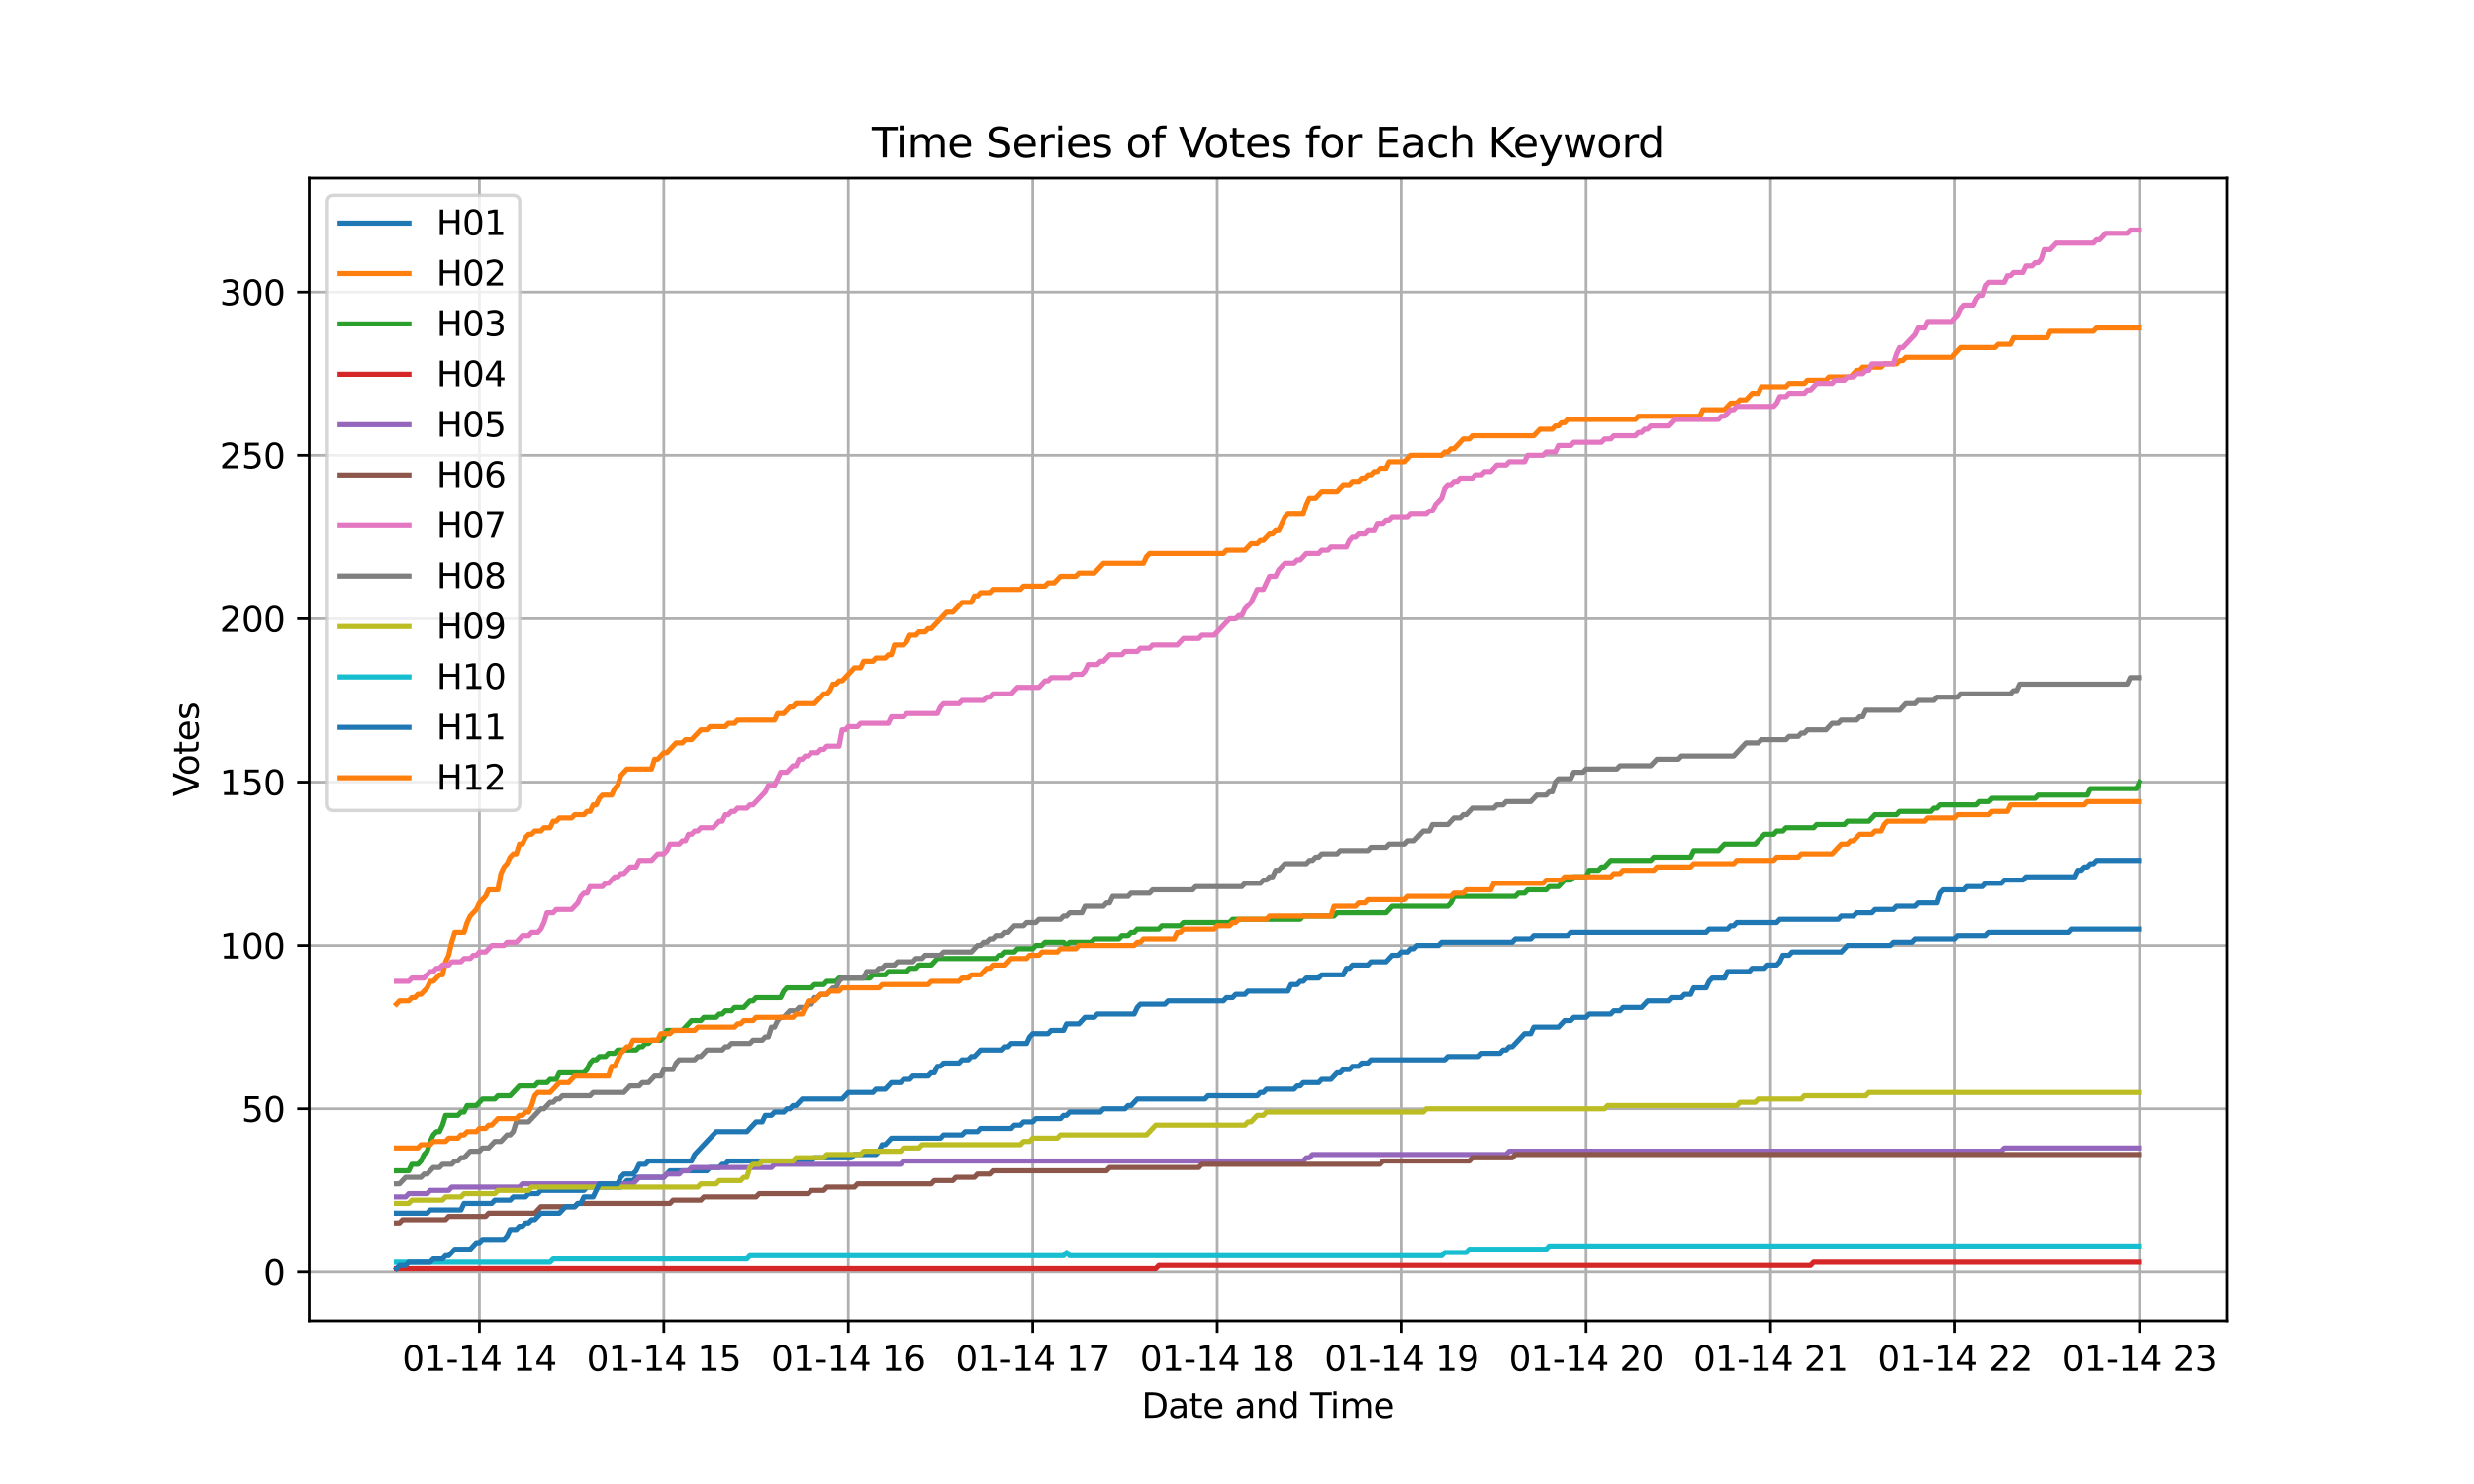 <?xml version="1.0" encoding="utf-8" standalone="no"?>
<!DOCTYPE svg PUBLIC "-//W3C//DTD SVG 1.1//EN"
  "http://www.w3.org/Graphics/SVG/1.1/DTD/svg11.dtd">
<svg xmlns:xlink="http://www.w3.org/1999/xlink" width="720pt" height="432pt" viewBox="0 0 720 432" xmlns="http://www.w3.org/2000/svg" version="1.1">
 <defs>
  <style type="text/css">*{stroke-linejoin: round; stroke-linecap: butt}</style>
 </defs>
 <g id="figure_1">
  <g id="patch_1">
   <path d="M 0 432 
L 720 432 
L 720 0 
L 0 0 
z
" style="fill: #ffffff"/>
  </g>
  <g id="axes_1">
   <g id="patch_2">
    <path d="M 90 384.48 
L 648 384.48 
L 648 51.84 
L 90 51.84 
z
" style="fill: #ffffff"/>
   </g>
   <g id="matplotlib.axis_1">
    <g id="xtick_1">
     <g id="line2d_1">
      <path d="M 139.519 384.48 
L 139.519 51.84 
" clip-path="url(#pd80afc26f7)" style="fill: none; stroke: #b0b0b0; stroke-width: 0.8; stroke-linecap: square"/>
     </g>
     <g id="line2d_2">
      <defs>
       <path id="m07ddc33bab" d="M 0 0 
L 0 3.5 
" style="stroke: #000000; stroke-width: 0.8"/>
      </defs>
      <g>
       <use xlink:href="#m07ddc33bab" x="139.519" y="384.48" style="stroke: #000000; stroke-width: 0.8"/>
      </g>
     </g>
     <g id="text_1">
      <!-- 01-14 14 -->
      <g transform="translate(117.039 399.078) scale(0.1 -0.1)">
       <defs>
        <path id="DejaVuSans-30" d="M 2034 4250 
Q 1547 4250 1301 3770 
Q 1056 3291 1056 2328 
Q 1056 1369 1301 889 
Q 1547 409 2034 409 
Q 2525 409 2770 889 
Q 3016 1369 3016 2328 
Q 3016 3291 2770 3770 
Q 2525 4250 2034 4250 
z
M 2034 4750 
Q 2819 4750 3233 4129 
Q 3647 3509 3647 2328 
Q 3647 1150 3233 529 
Q 2819 -91 2034 -91 
Q 1250 -91 836 529 
Q 422 1150 422 2328 
Q 422 3509 836 4129 
Q 1250 4750 2034 4750 
z
" transform="scale(0.016)"/>
        <path id="DejaVuSans-31" d="M 794 531 
L 1825 531 
L 1825 4091 
L 703 3866 
L 703 4441 
L 1819 4666 
L 2450 4666 
L 2450 531 
L 3481 531 
L 3481 0 
L 794 0 
L 794 531 
z
" transform="scale(0.016)"/>
        <path id="DejaVuSans-2d" d="M 313 2009 
L 1997 2009 
L 1997 1497 
L 313 1497 
L 313 2009 
z
" transform="scale(0.016)"/>
        <path id="DejaVuSans-34" d="M 2419 4116 
L 825 1625 
L 2419 1625 
L 2419 4116 
z
M 2253 4666 
L 3047 4666 
L 3047 1625 
L 3713 1625 
L 3713 1100 
L 3047 1100 
L 3047 0 
L 2419 0 
L 2419 1100 
L 313 1100 
L 313 1709 
L 2253 4666 
z
" transform="scale(0.016)"/>
        <path id="DejaVuSans-20" transform="scale(0.016)"/>
       </defs>
       <use xlink:href="#DejaVuSans-30"/>
       <use xlink:href="#DejaVuSans-31" transform="translate(63.623 0)"/>
       <use xlink:href="#DejaVuSans-2d" transform="translate(127.246 0)"/>
       <use xlink:href="#DejaVuSans-31" transform="translate(163.33 0)"/>
       <use xlink:href="#DejaVuSans-34" transform="translate(226.953 0)"/>
       <use xlink:href="#DejaVuSans-20" transform="translate(290.576 0)"/>
       <use xlink:href="#DejaVuSans-31" transform="translate(322.363 0)"/>
       <use xlink:href="#DejaVuSans-34" transform="translate(385.986 0)"/>
      </g>
     </g>
    </g>
    <g id="xtick_2">
     <g id="line2d_3">
      <path d="M 193.199 384.48 
L 193.199 51.84 
" clip-path="url(#pd80afc26f7)" style="fill: none; stroke: #b0b0b0; stroke-width: 0.8; stroke-linecap: square"/>
     </g>
     <g id="line2d_4">
      <g>
       <use xlink:href="#m07ddc33bab" x="193.199" y="384.48" style="stroke: #000000; stroke-width: 0.8"/>
      </g>
     </g>
     <g id="text_2">
      <!-- 01-14 15 -->
      <g transform="translate(170.719 399.078) scale(0.1 -0.1)">
       <defs>
        <path id="DejaVuSans-35" d="M 691 4666 
L 3169 4666 
L 3169 4134 
L 1269 4134 
L 1269 2991 
Q 1406 3038 1543 3061 
Q 1681 3084 1819 3084 
Q 2600 3084 3056 2656 
Q 3513 2228 3513 1497 
Q 3513 744 3044 326 
Q 2575 -91 1722 -91 
Q 1428 -91 1123 -41 
Q 819 9 494 109 
L 494 744 
Q 775 591 1075 516 
Q 1375 441 1709 441 
Q 2250 441 2565 725 
Q 2881 1009 2881 1497 
Q 2881 1984 2565 2268 
Q 2250 2553 1709 2553 
Q 1456 2553 1204 2497 
Q 953 2441 691 2322 
L 691 4666 
z
" transform="scale(0.016)"/>
       </defs>
       <use xlink:href="#DejaVuSans-30"/>
       <use xlink:href="#DejaVuSans-31" transform="translate(63.623 0)"/>
       <use xlink:href="#DejaVuSans-2d" transform="translate(127.246 0)"/>
       <use xlink:href="#DejaVuSans-31" transform="translate(163.33 0)"/>
       <use xlink:href="#DejaVuSans-34" transform="translate(226.953 0)"/>
       <use xlink:href="#DejaVuSans-20" transform="translate(290.576 0)"/>
       <use xlink:href="#DejaVuSans-31" transform="translate(322.363 0)"/>
       <use xlink:href="#DejaVuSans-35" transform="translate(385.986 0)"/>
      </g>
     </g>
    </g>
    <g id="xtick_3">
     <g id="line2d_5">
      <path d="M 246.879 384.48 
L 246.879 51.84 
" clip-path="url(#pd80afc26f7)" style="fill: none; stroke: #b0b0b0; stroke-width: 0.8; stroke-linecap: square"/>
     </g>
     <g id="line2d_6">
      <g>
       <use xlink:href="#m07ddc33bab" x="246.879" y="384.48" style="stroke: #000000; stroke-width: 0.8"/>
      </g>
     </g>
     <g id="text_3">
      <!-- 01-14 16 -->
      <g transform="translate(224.398 399.078) scale(0.1 -0.1)">
       <defs>
        <path id="DejaVuSans-36" d="M 2113 2584 
Q 1688 2584 1439 2293 
Q 1191 2003 1191 1497 
Q 1191 994 1439 701 
Q 1688 409 2113 409 
Q 2538 409 2786 701 
Q 3034 994 3034 1497 
Q 3034 2003 2786 2293 
Q 2538 2584 2113 2584 
z
M 3366 4563 
L 3366 3988 
Q 3128 4100 2886 4159 
Q 2644 4219 2406 4219 
Q 1781 4219 1451 3797 
Q 1122 3375 1075 2522 
Q 1259 2794 1537 2939 
Q 1816 3084 2150 3084 
Q 2853 3084 3261 2657 
Q 3669 2231 3669 1497 
Q 3669 778 3244 343 
Q 2819 -91 2113 -91 
Q 1303 -91 875 529 
Q 447 1150 447 2328 
Q 447 3434 972 4092 
Q 1497 4750 2381 4750 
Q 2619 4750 2861 4703 
Q 3103 4656 3366 4563 
z
" transform="scale(0.016)"/>
       </defs>
       <use xlink:href="#DejaVuSans-30"/>
       <use xlink:href="#DejaVuSans-31" transform="translate(63.623 0)"/>
       <use xlink:href="#DejaVuSans-2d" transform="translate(127.246 0)"/>
       <use xlink:href="#DejaVuSans-31" transform="translate(163.33 0)"/>
       <use xlink:href="#DejaVuSans-34" transform="translate(226.953 0)"/>
       <use xlink:href="#DejaVuSans-20" transform="translate(290.576 0)"/>
       <use xlink:href="#DejaVuSans-31" transform="translate(322.363 0)"/>
       <use xlink:href="#DejaVuSans-36" transform="translate(385.986 0)"/>
      </g>
     </g>
    </g>
    <g id="xtick_4">
     <g id="line2d_7">
      <path d="M 300.558 384.48 
L 300.558 51.84 
" clip-path="url(#pd80afc26f7)" style="fill: none; stroke: #b0b0b0; stroke-width: 0.8; stroke-linecap: square"/>
     </g>
     <g id="line2d_8">
      <g>
       <use xlink:href="#m07ddc33bab" x="300.558" y="384.48" style="stroke: #000000; stroke-width: 0.8"/>
      </g>
     </g>
     <g id="text_4">
      <!-- 01-14 17 -->
      <g transform="translate(278.078 399.078) scale(0.1 -0.1)">
       <defs>
        <path id="DejaVuSans-37" d="M 525 4666 
L 3525 4666 
L 3525 4397 
L 1831 0 
L 1172 0 
L 2766 4134 
L 525 4134 
L 525 4666 
z
" transform="scale(0.016)"/>
       </defs>
       <use xlink:href="#DejaVuSans-30"/>
       <use xlink:href="#DejaVuSans-31" transform="translate(63.623 0)"/>
       <use xlink:href="#DejaVuSans-2d" transform="translate(127.246 0)"/>
       <use xlink:href="#DejaVuSans-31" transform="translate(163.33 0)"/>
       <use xlink:href="#DejaVuSans-34" transform="translate(226.953 0)"/>
       <use xlink:href="#DejaVuSans-20" transform="translate(290.576 0)"/>
       <use xlink:href="#DejaVuSans-31" transform="translate(322.363 0)"/>
       <use xlink:href="#DejaVuSans-37" transform="translate(385.986 0)"/>
      </g>
     </g>
    </g>
    <g id="xtick_5">
     <g id="line2d_9">
      <path d="M 354.238 384.48 
L 354.238 51.84 
" clip-path="url(#pd80afc26f7)" style="fill: none; stroke: #b0b0b0; stroke-width: 0.8; stroke-linecap: square"/>
     </g>
     <g id="line2d_10">
      <g>
       <use xlink:href="#m07ddc33bab" x="354.238" y="384.48" style="stroke: #000000; stroke-width: 0.8"/>
      </g>
     </g>
     <g id="text_5">
      <!-- 01-14 18 -->
      <g transform="translate(331.758 399.078) scale(0.1 -0.1)">
       <defs>
        <path id="DejaVuSans-38" d="M 2034 2216 
Q 1584 2216 1326 1975 
Q 1069 1734 1069 1313 
Q 1069 891 1326 650 
Q 1584 409 2034 409 
Q 2484 409 2743 651 
Q 3003 894 3003 1313 
Q 3003 1734 2745 1975 
Q 2488 2216 2034 2216 
z
M 1403 2484 
Q 997 2584 770 2862 
Q 544 3141 544 3541 
Q 544 4100 942 4425 
Q 1341 4750 2034 4750 
Q 2731 4750 3128 4425 
Q 3525 4100 3525 3541 
Q 3525 3141 3298 2862 
Q 3072 2584 2669 2484 
Q 3125 2378 3379 2068 
Q 3634 1759 3634 1313 
Q 3634 634 3220 271 
Q 2806 -91 2034 -91 
Q 1263 -91 848 271 
Q 434 634 434 1313 
Q 434 1759 690 2068 
Q 947 2378 1403 2484 
z
M 1172 3481 
Q 1172 3119 1398 2916 
Q 1625 2713 2034 2713 
Q 2441 2713 2670 2916 
Q 2900 3119 2900 3481 
Q 2900 3844 2670 4047 
Q 2441 4250 2034 4250 
Q 1625 4250 1398 4047 
Q 1172 3844 1172 3481 
z
" transform="scale(0.016)"/>
       </defs>
       <use xlink:href="#DejaVuSans-30"/>
       <use xlink:href="#DejaVuSans-31" transform="translate(63.623 0)"/>
       <use xlink:href="#DejaVuSans-2d" transform="translate(127.246 0)"/>
       <use xlink:href="#DejaVuSans-31" transform="translate(163.33 0)"/>
       <use xlink:href="#DejaVuSans-34" transform="translate(226.953 0)"/>
       <use xlink:href="#DejaVuSans-20" transform="translate(290.576 0)"/>
       <use xlink:href="#DejaVuSans-31" transform="translate(322.363 0)"/>
       <use xlink:href="#DejaVuSans-38" transform="translate(385.986 0)"/>
      </g>
     </g>
    </g>
    <g id="xtick_6">
     <g id="line2d_11">
      <path d="M 407.918 384.48 
L 407.918 51.84 
" clip-path="url(#pd80afc26f7)" style="fill: none; stroke: #b0b0b0; stroke-width: 0.8; stroke-linecap: square"/>
     </g>
     <g id="line2d_12">
      <g>
       <use xlink:href="#m07ddc33bab" x="407.918" y="384.48" style="stroke: #000000; stroke-width: 0.8"/>
      </g>
     </g>
     <g id="text_6">
      <!-- 01-14 19 -->
      <g transform="translate(385.437 399.078) scale(0.1 -0.1)">
       <defs>
        <path id="DejaVuSans-39" d="M 703 97 
L 703 672 
Q 941 559 1184 500 
Q 1428 441 1663 441 
Q 2288 441 2617 861 
Q 2947 1281 2994 2138 
Q 2813 1869 2534 1725 
Q 2256 1581 1919 1581 
Q 1219 1581 811 2004 
Q 403 2428 403 3163 
Q 403 3881 828 4315 
Q 1253 4750 1959 4750 
Q 2769 4750 3195 4129 
Q 3622 3509 3622 2328 
Q 3622 1225 3098 567 
Q 2575 -91 1691 -91 
Q 1453 -91 1209 -44 
Q 966 3 703 97 
z
M 1959 2075 
Q 2384 2075 2632 2365 
Q 2881 2656 2881 3163 
Q 2881 3666 2632 3958 
Q 2384 4250 1959 4250 
Q 1534 4250 1286 3958 
Q 1038 3666 1038 3163 
Q 1038 2656 1286 2365 
Q 1534 2075 1959 2075 
z
" transform="scale(0.016)"/>
       </defs>
       <use xlink:href="#DejaVuSans-30"/>
       <use xlink:href="#DejaVuSans-31" transform="translate(63.623 0)"/>
       <use xlink:href="#DejaVuSans-2d" transform="translate(127.246 0)"/>
       <use xlink:href="#DejaVuSans-31" transform="translate(163.33 0)"/>
       <use xlink:href="#DejaVuSans-34" transform="translate(226.953 0)"/>
       <use xlink:href="#DejaVuSans-20" transform="translate(290.576 0)"/>
       <use xlink:href="#DejaVuSans-31" transform="translate(322.363 0)"/>
       <use xlink:href="#DejaVuSans-39" transform="translate(385.986 0)"/>
      </g>
     </g>
    </g>
    <g id="xtick_7">
     <g id="line2d_13">
      <path d="M 461.597 384.48 
L 461.597 51.84 
" clip-path="url(#pd80afc26f7)" style="fill: none; stroke: #b0b0b0; stroke-width: 0.8; stroke-linecap: square"/>
     </g>
     <g id="line2d_14">
      <g>
       <use xlink:href="#m07ddc33bab" x="461.597" y="384.48" style="stroke: #000000; stroke-width: 0.8"/>
      </g>
     </g>
     <g id="text_7">
      <!-- 01-14 20 -->
      <g transform="translate(439.117 399.078) scale(0.1 -0.1)">
       <defs>
        <path id="DejaVuSans-32" d="M 1228 531 
L 3431 531 
L 3431 0 
L 469 0 
L 469 531 
Q 828 903 1448 1529 
Q 2069 2156 2228 2338 
Q 2531 2678 2651 2914 
Q 2772 3150 2772 3378 
Q 2772 3750 2511 3984 
Q 2250 4219 1831 4219 
Q 1534 4219 1204 4116 
Q 875 4013 500 3803 
L 500 4441 
Q 881 4594 1212 4672 
Q 1544 4750 1819 4750 
Q 2544 4750 2975 4387 
Q 3406 4025 3406 3419 
Q 3406 3131 3298 2873 
Q 3191 2616 2906 2266 
Q 2828 2175 2409 1742 
Q 1991 1309 1228 531 
z
" transform="scale(0.016)"/>
       </defs>
       <use xlink:href="#DejaVuSans-30"/>
       <use xlink:href="#DejaVuSans-31" transform="translate(63.623 0)"/>
       <use xlink:href="#DejaVuSans-2d" transform="translate(127.246 0)"/>
       <use xlink:href="#DejaVuSans-31" transform="translate(163.33 0)"/>
       <use xlink:href="#DejaVuSans-34" transform="translate(226.953 0)"/>
       <use xlink:href="#DejaVuSans-20" transform="translate(290.576 0)"/>
       <use xlink:href="#DejaVuSans-32" transform="translate(322.363 0)"/>
       <use xlink:href="#DejaVuSans-30" transform="translate(385.986 0)"/>
      </g>
     </g>
    </g>
    <g id="xtick_8">
     <g id="line2d_15">
      <path d="M 515.277 384.48 
L 515.277 51.84 
" clip-path="url(#pd80afc26f7)" style="fill: none; stroke: #b0b0b0; stroke-width: 0.8; stroke-linecap: square"/>
     </g>
     <g id="line2d_16">
      <g>
       <use xlink:href="#m07ddc33bab" x="515.277" y="384.48" style="stroke: #000000; stroke-width: 0.8"/>
      </g>
     </g>
     <g id="text_8">
      <!-- 01-14 21 -->
      <g transform="translate(492.797 399.078) scale(0.1 -0.1)">
       <use xlink:href="#DejaVuSans-30"/>
       <use xlink:href="#DejaVuSans-31" transform="translate(63.623 0)"/>
       <use xlink:href="#DejaVuSans-2d" transform="translate(127.246 0)"/>
       <use xlink:href="#DejaVuSans-31" transform="translate(163.33 0)"/>
       <use xlink:href="#DejaVuSans-34" transform="translate(226.953 0)"/>
       <use xlink:href="#DejaVuSans-20" transform="translate(290.576 0)"/>
       <use xlink:href="#DejaVuSans-32" transform="translate(322.363 0)"/>
       <use xlink:href="#DejaVuSans-31" transform="translate(385.986 0)"/>
      </g>
     </g>
    </g>
    <g id="xtick_9">
     <g id="line2d_17">
      <path d="M 568.957 384.48 
L 568.957 51.84 
" clip-path="url(#pd80afc26f7)" style="fill: none; stroke: #b0b0b0; stroke-width: 0.8; stroke-linecap: square"/>
     </g>
     <g id="line2d_18">
      <g>
       <use xlink:href="#m07ddc33bab" x="568.957" y="384.48" style="stroke: #000000; stroke-width: 0.8"/>
      </g>
     </g>
     <g id="text_9">
      <!-- 01-14 22 -->
      <g transform="translate(546.476 399.078) scale(0.1 -0.1)">
       <use xlink:href="#DejaVuSans-30"/>
       <use xlink:href="#DejaVuSans-31" transform="translate(63.623 0)"/>
       <use xlink:href="#DejaVuSans-2d" transform="translate(127.246 0)"/>
       <use xlink:href="#DejaVuSans-31" transform="translate(163.33 0)"/>
       <use xlink:href="#DejaVuSans-34" transform="translate(226.953 0)"/>
       <use xlink:href="#DejaVuSans-20" transform="translate(290.576 0)"/>
       <use xlink:href="#DejaVuSans-32" transform="translate(322.363 0)"/>
       <use xlink:href="#DejaVuSans-32" transform="translate(385.986 0)"/>
      </g>
     </g>
    </g>
    <g id="xtick_10">
     <g id="line2d_19">
      <path d="M 622.636 384.48 
L 622.636 51.84 
" clip-path="url(#pd80afc26f7)" style="fill: none; stroke: #b0b0b0; stroke-width: 0.8; stroke-linecap: square"/>
     </g>
     <g id="line2d_20">
      <g>
       <use xlink:href="#m07ddc33bab" x="622.636" y="384.48" style="stroke: #000000; stroke-width: 0.8"/>
      </g>
     </g>
     <g id="text_10">
      <!-- 01-14 23 -->
      <g transform="translate(600.156 399.078) scale(0.1 -0.1)">
       <defs>
        <path id="DejaVuSans-33" d="M 2597 2516 
Q 3050 2419 3304 2112 
Q 3559 1806 3559 1356 
Q 3559 666 3084 287 
Q 2609 -91 1734 -91 
Q 1441 -91 1130 -33 
Q 819 25 488 141 
L 488 750 
Q 750 597 1062 519 
Q 1375 441 1716 441 
Q 2309 441 2620 675 
Q 2931 909 2931 1356 
Q 2931 1769 2642 2001 
Q 2353 2234 1838 2234 
L 1294 2234 
L 1294 2753 
L 1863 2753 
Q 2328 2753 2575 2939 
Q 2822 3125 2822 3475 
Q 2822 3834 2567 4026 
Q 2313 4219 1838 4219 
Q 1578 4219 1281 4162 
Q 984 4106 628 3988 
L 628 4550 
Q 988 4650 1302 4700 
Q 1616 4750 1894 4750 
Q 2613 4750 3031 4423 
Q 3450 4097 3450 3541 
Q 3450 3153 3228 2886 
Q 3006 2619 2597 2516 
z
" transform="scale(0.016)"/>
       </defs>
       <use xlink:href="#DejaVuSans-30"/>
       <use xlink:href="#DejaVuSans-31" transform="translate(63.623 0)"/>
       <use xlink:href="#DejaVuSans-2d" transform="translate(127.246 0)"/>
       <use xlink:href="#DejaVuSans-31" transform="translate(163.33 0)"/>
       <use xlink:href="#DejaVuSans-34" transform="translate(226.953 0)"/>
       <use xlink:href="#DejaVuSans-20" transform="translate(290.576 0)"/>
       <use xlink:href="#DejaVuSans-32" transform="translate(322.363 0)"/>
       <use xlink:href="#DejaVuSans-33" transform="translate(385.986 0)"/>
      </g>
     </g>
    </g>
    <g id="text_11">
     <!-- Date and Time -->
     <g transform="translate(332.23 412.757) scale(0.1 -0.1)">
      <defs>
       <path id="DejaVuSans-44" d="M 1259 4147 
L 1259 519 
L 2022 519 
Q 2988 519 3436 956 
Q 3884 1394 3884 2338 
Q 3884 3275 3436 3711 
Q 2988 4147 2022 4147 
L 1259 4147 
z
M 628 4666 
L 1925 4666 
Q 3281 4666 3915 4102 
Q 4550 3538 4550 2338 
Q 4550 1131 3912 565 
Q 3275 0 1925 0 
L 628 0 
L 628 4666 
z
" transform="scale(0.016)"/>
       <path id="DejaVuSans-61" d="M 2194 1759 
Q 1497 1759 1228 1600 
Q 959 1441 959 1056 
Q 959 750 1161 570 
Q 1363 391 1709 391 
Q 2188 391 2477 730 
Q 2766 1069 2766 1631 
L 2766 1759 
L 2194 1759 
z
M 3341 1997 
L 3341 0 
L 2766 0 
L 2766 531 
Q 2569 213 2275 61 
Q 1981 -91 1556 -91 
Q 1019 -91 701 211 
Q 384 513 384 1019 
Q 384 1609 779 1909 
Q 1175 2209 1959 2209 
L 2766 2209 
L 2766 2266 
Q 2766 2663 2505 2880 
Q 2244 3097 1772 3097 
Q 1472 3097 1187 3025 
Q 903 2953 641 2809 
L 641 3341 
Q 956 3463 1253 3523 
Q 1550 3584 1831 3584 
Q 2591 3584 2966 3190 
Q 3341 2797 3341 1997 
z
" transform="scale(0.016)"/>
       <path id="DejaVuSans-74" d="M 1172 4494 
L 1172 3500 
L 2356 3500 
L 2356 3053 
L 1172 3053 
L 1172 1153 
Q 1172 725 1289 603 
Q 1406 481 1766 481 
L 2356 481 
L 2356 0 
L 1766 0 
Q 1100 0 847 248 
Q 594 497 594 1153 
L 594 3053 
L 172 3053 
L 172 3500 
L 594 3500 
L 594 4494 
L 1172 4494 
z
" transform="scale(0.016)"/>
       <path id="DejaVuSans-65" d="M 3597 1894 
L 3597 1613 
L 953 1613 
Q 991 1019 1311 708 
Q 1631 397 2203 397 
Q 2534 397 2845 478 
Q 3156 559 3463 722 
L 3463 178 
Q 3153 47 2828 -22 
Q 2503 -91 2169 -91 
Q 1331 -91 842 396 
Q 353 884 353 1716 
Q 353 2575 817 3079 
Q 1281 3584 2069 3584 
Q 2775 3584 3186 3129 
Q 3597 2675 3597 1894 
z
M 3022 2063 
Q 3016 2534 2758 2815 
Q 2500 3097 2075 3097 
Q 1594 3097 1305 2825 
Q 1016 2553 972 2059 
L 3022 2063 
z
" transform="scale(0.016)"/>
       <path id="DejaVuSans-6e" d="M 3513 2113 
L 3513 0 
L 2938 0 
L 2938 2094 
Q 2938 2591 2744 2837 
Q 2550 3084 2163 3084 
Q 1697 3084 1428 2787 
Q 1159 2491 1159 1978 
L 1159 0 
L 581 0 
L 581 3500 
L 1159 3500 
L 1159 2956 
Q 1366 3272 1645 3428 
Q 1925 3584 2291 3584 
Q 2894 3584 3203 3211 
Q 3513 2838 3513 2113 
z
" transform="scale(0.016)"/>
       <path id="DejaVuSans-64" d="M 2906 2969 
L 2906 4863 
L 3481 4863 
L 3481 0 
L 2906 0 
L 2906 525 
Q 2725 213 2448 61 
Q 2172 -91 1784 -91 
Q 1150 -91 751 415 
Q 353 922 353 1747 
Q 353 2572 751 3078 
Q 1150 3584 1784 3584 
Q 2172 3584 2448 3432 
Q 2725 3281 2906 2969 
z
M 947 1747 
Q 947 1113 1208 752 
Q 1469 391 1925 391 
Q 2381 391 2643 752 
Q 2906 1113 2906 1747 
Q 2906 2381 2643 2742 
Q 2381 3103 1925 3103 
Q 1469 3103 1208 2742 
Q 947 2381 947 1747 
z
" transform="scale(0.016)"/>
       <path id="DejaVuSans-54" d="M -19 4666 
L 3928 4666 
L 3928 4134 
L 2272 4134 
L 2272 0 
L 1638 0 
L 1638 4134 
L -19 4134 
L -19 4666 
z
" transform="scale(0.016)"/>
       <path id="DejaVuSans-69" d="M 603 3500 
L 1178 3500 
L 1178 0 
L 603 0 
L 603 3500 
z
M 603 4863 
L 1178 4863 
L 1178 4134 
L 603 4134 
L 603 4863 
z
" transform="scale(0.016)"/>
       <path id="DejaVuSans-6d" d="M 3328 2828 
Q 3544 3216 3844 3400 
Q 4144 3584 4550 3584 
Q 5097 3584 5394 3201 
Q 5691 2819 5691 2113 
L 5691 0 
L 5113 0 
L 5113 2094 
Q 5113 2597 4934 2840 
Q 4756 3084 4391 3084 
Q 3944 3084 3684 2787 
Q 3425 2491 3425 1978 
L 3425 0 
L 2847 0 
L 2847 2094 
Q 2847 2600 2669 2842 
Q 2491 3084 2119 3084 
Q 1678 3084 1418 2786 
Q 1159 2488 1159 1978 
L 1159 0 
L 581 0 
L 581 3500 
L 1159 3500 
L 1159 2956 
Q 1356 3278 1631 3431 
Q 1906 3584 2284 3584 
Q 2666 3584 2933 3390 
Q 3200 3197 3328 2828 
z
" transform="scale(0.016)"/>
      </defs>
      <use xlink:href="#DejaVuSans-44"/>
      <use xlink:href="#DejaVuSans-61" transform="translate(77.002 0)"/>
      <use xlink:href="#DejaVuSans-74" transform="translate(138.281 0)"/>
      <use xlink:href="#DejaVuSans-65" transform="translate(177.49 0)"/>
      <use xlink:href="#DejaVuSans-20" transform="translate(239.014 0)"/>
      <use xlink:href="#DejaVuSans-61" transform="translate(270.801 0)"/>
      <use xlink:href="#DejaVuSans-6e" transform="translate(332.08 0)"/>
      <use xlink:href="#DejaVuSans-64" transform="translate(395.459 0)"/>
      <use xlink:href="#DejaVuSans-20" transform="translate(458.936 0)"/>
      <use xlink:href="#DejaVuSans-54" transform="translate(490.723 0)"/>
      <use xlink:href="#DejaVuSans-69" transform="translate(548.682 0)"/>
      <use xlink:href="#DejaVuSans-6d" transform="translate(576.465 0)"/>
      <use xlink:href="#DejaVuSans-65" transform="translate(673.877 0)"/>
     </g>
    </g>
   </g>
   <g id="matplotlib.axis_2">
    <g id="ytick_1">
     <g id="line2d_21">
      <path d="M 90 370.311 
L 648 370.311 
" clip-path="url(#pd80afc26f7)" style="fill: none; stroke: #b0b0b0; stroke-width: 0.8; stroke-linecap: square"/>
     </g>
     <g id="line2d_22">
      <defs>
       <path id="m11090e8974" d="M 0 0 
L -3.5 0 
" style="stroke: #000000; stroke-width: 0.8"/>
      </defs>
      <g>
       <use xlink:href="#m11090e8974" x="90" y="370.311" style="stroke: #000000; stroke-width: 0.8"/>
      </g>
     </g>
     <g id="text_12">
      <!-- 0 -->
      <g transform="translate(76.638 374.11) scale(0.1 -0.1)">
       <use xlink:href="#DejaVuSans-30"/>
      </g>
     </g>
    </g>
    <g id="ytick_2">
     <g id="line2d_23">
      <path d="M 90 322.764 
L 648 322.764 
" clip-path="url(#pd80afc26f7)" style="fill: none; stroke: #b0b0b0; stroke-width: 0.8; stroke-linecap: square"/>
     </g>
     <g id="line2d_24">
      <g>
       <use xlink:href="#m11090e8974" x="90" y="322.764" style="stroke: #000000; stroke-width: 0.8"/>
      </g>
     </g>
     <g id="text_13">
      <!-- 50 -->
      <g transform="translate(70.275 326.563) scale(0.1 -0.1)">
       <use xlink:href="#DejaVuSans-35"/>
       <use xlink:href="#DejaVuSans-30" transform="translate(63.623 0)"/>
      </g>
     </g>
    </g>
    <g id="ytick_3">
     <g id="line2d_25">
      <path d="M 90 275.217 
L 648 275.217 
" clip-path="url(#pd80afc26f7)" style="fill: none; stroke: #b0b0b0; stroke-width: 0.8; stroke-linecap: square"/>
     </g>
     <g id="line2d_26">
      <g>
       <use xlink:href="#m11090e8974" x="90" y="275.217" style="stroke: #000000; stroke-width: 0.8"/>
      </g>
     </g>
     <g id="text_14">
      <!-- 100 -->
      <g transform="translate(63.913 279.016) scale(0.1 -0.1)">
       <use xlink:href="#DejaVuSans-31"/>
       <use xlink:href="#DejaVuSans-30" transform="translate(63.623 0)"/>
       <use xlink:href="#DejaVuSans-30" transform="translate(127.246 0)"/>
      </g>
     </g>
    </g>
    <g id="ytick_4">
     <g id="line2d_27">
      <path d="M 90 227.669 
L 648 227.669 
" clip-path="url(#pd80afc26f7)" style="fill: none; stroke: #b0b0b0; stroke-width: 0.8; stroke-linecap: square"/>
     </g>
     <g id="line2d_28">
      <g>
       <use xlink:href="#m11090e8974" x="90" y="227.669" style="stroke: #000000; stroke-width: 0.8"/>
      </g>
     </g>
     <g id="text_15">
      <!-- 150 -->
      <g transform="translate(63.913 231.469) scale(0.1 -0.1)">
       <use xlink:href="#DejaVuSans-31"/>
       <use xlink:href="#DejaVuSans-35" transform="translate(63.623 0)"/>
       <use xlink:href="#DejaVuSans-30" transform="translate(127.246 0)"/>
      </g>
     </g>
    </g>
    <g id="ytick_5">
     <g id="line2d_29">
      <path d="M 90 180.122 
L 648 180.122 
" clip-path="url(#pd80afc26f7)" style="fill: none; stroke: #b0b0b0; stroke-width: 0.8; stroke-linecap: square"/>
     </g>
     <g id="line2d_30">
      <g>
       <use xlink:href="#m11090e8974" x="90" y="180.122" style="stroke: #000000; stroke-width: 0.8"/>
      </g>
     </g>
     <g id="text_16">
      <!-- 200 -->
      <g transform="translate(63.913 183.921) scale(0.1 -0.1)">
       <use xlink:href="#DejaVuSans-32"/>
       <use xlink:href="#DejaVuSans-30" transform="translate(63.623 0)"/>
       <use xlink:href="#DejaVuSans-30" transform="translate(127.246 0)"/>
      </g>
     </g>
    </g>
    <g id="ytick_6">
     <g id="line2d_31">
      <path d="M 90 132.575 
L 648 132.575 
" clip-path="url(#pd80afc26f7)" style="fill: none; stroke: #b0b0b0; stroke-width: 0.8; stroke-linecap: square"/>
     </g>
     <g id="line2d_32">
      <g>
       <use xlink:href="#m11090e8974" x="90" y="132.575" style="stroke: #000000; stroke-width: 0.8"/>
      </g>
     </g>
     <g id="text_17">
      <!-- 250 -->
      <g transform="translate(63.913 136.374) scale(0.1 -0.1)">
       <use xlink:href="#DejaVuSans-32"/>
       <use xlink:href="#DejaVuSans-35" transform="translate(63.623 0)"/>
       <use xlink:href="#DejaVuSans-30" transform="translate(127.246 0)"/>
      </g>
     </g>
    </g>
    <g id="ytick_7">
     <g id="line2d_33">
      <path d="M 90 85.028 
L 648 85.028 
" clip-path="url(#pd80afc26f7)" style="fill: none; stroke: #b0b0b0; stroke-width: 0.8; stroke-linecap: square"/>
     </g>
     <g id="line2d_34">
      <g>
       <use xlink:href="#m11090e8974" x="90" y="85.028" style="stroke: #000000; stroke-width: 0.8"/>
      </g>
     </g>
     <g id="text_18">
      <!-- 300 -->
      <g transform="translate(63.913 88.827) scale(0.1 -0.1)">
       <use xlink:href="#DejaVuSans-33"/>
       <use xlink:href="#DejaVuSans-30" transform="translate(63.623 0)"/>
       <use xlink:href="#DejaVuSans-30" transform="translate(127.246 0)"/>
      </g>
     </g>
    </g>
    <g id="text_19">
     <!-- Votes -->
     <g transform="translate(57.833 231.894) rotate(-90) scale(0.1 -0.1)">
      <defs>
       <path id="DejaVuSans-56" d="M 1831 0 
L 50 4666 
L 709 4666 
L 2188 738 
L 3669 4666 
L 4325 4666 
L 2547 0 
L 1831 0 
z
" transform="scale(0.016)"/>
       <path id="DejaVuSans-6f" d="M 1959 3097 
Q 1497 3097 1228 2736 
Q 959 2375 959 1747 
Q 959 1119 1226 758 
Q 1494 397 1959 397 
Q 2419 397 2687 759 
Q 2956 1122 2956 1747 
Q 2956 2369 2687 2733 
Q 2419 3097 1959 3097 
z
M 1959 3584 
Q 2709 3584 3137 3096 
Q 3566 2609 3566 1747 
Q 3566 888 3137 398 
Q 2709 -91 1959 -91 
Q 1206 -91 779 398 
Q 353 888 353 1747 
Q 353 2609 779 3096 
Q 1206 3584 1959 3584 
z
" transform="scale(0.016)"/>
       <path id="DejaVuSans-73" d="M 2834 3397 
L 2834 2853 
Q 2591 2978 2328 3040 
Q 2066 3103 1784 3103 
Q 1356 3103 1142 2972 
Q 928 2841 928 2578 
Q 928 2378 1081 2264 
Q 1234 2150 1697 2047 
L 1894 2003 
Q 2506 1872 2764 1633 
Q 3022 1394 3022 966 
Q 3022 478 2636 193 
Q 2250 -91 1575 -91 
Q 1294 -91 989 -36 
Q 684 19 347 128 
L 347 722 
Q 666 556 975 473 
Q 1284 391 1588 391 
Q 1994 391 2212 530 
Q 2431 669 2431 922 
Q 2431 1156 2273 1281 
Q 2116 1406 1581 1522 
L 1381 1569 
Q 847 1681 609 1914 
Q 372 2147 372 2553 
Q 372 3047 722 3315 
Q 1072 3584 1716 3584 
Q 2034 3584 2315 3537 
Q 2597 3491 2834 3397 
z
" transform="scale(0.016)"/>
      </defs>
      <use xlink:href="#DejaVuSans-56"/>
      <use xlink:href="#DejaVuSans-6f" transform="translate(60.658 0)"/>
      <use xlink:href="#DejaVuSans-74" transform="translate(121.84 0)"/>
      <use xlink:href="#DejaVuSans-65" transform="translate(161.049 0)"/>
      <use xlink:href="#DejaVuSans-73" transform="translate(222.572 0)"/>
     </g>
    </g>
   </g>
   <g id="line2d_35">
    <path d="M 115.364 353.194 
L 124.31 353.194 
L 125.205 352.243 
L 134.152 352.243 
L 135.046 350.341 
L 143.098 350.341 
L 143.993 349.39 
L 148.466 349.39 
L 149.361 348.439 
L 152.939 348.439 
L 153.834 347.488 
L 156.518 347.488 
L 157.413 346.537 
L 169.938 346.537 
L 170.833 345.586 
L 180.674 345.586 
L 182.463 343.685 
L 184.253 343.685 
L 185.147 342.734 
L 193.199 342.734 
L 194.988 340.832 
L 205.724 340.832 
L 206.619 339.881 
L 209.303 339.881 
L 210.198 338.93 
L 211.092 338.93 
L 211.987 337.979 
L 236.143 337.979 
L 237.038 337.028 
L 247.773 337.028 
L 248.668 336.077 
L 254.931 336.077 
L 255.825 335.126 
L 256.72 333.224 
L 257.615 333.224 
L 259.404 331.322 
L 273.719 331.322 
L 274.613 330.371 
L 279.981 330.371 
L 280.876 329.42 
L 284.455 329.42 
L 285.349 328.469 
L 294.296 328.469 
L 295.19 327.518 
L 296.98 327.518 
L 297.874 326.568 
L 300.558 326.568 
L 301.453 325.617 
L 308.61 325.617 
L 309.505 324.666 
L 310.4 324.666 
L 311.294 323.715 
L 320.241 323.715 
L 321.136 322.764 
L 327.398 322.764 
L 328.293 321.813 
L 329.188 321.813 
L 330.977 319.911 
L 350.659 319.911 
L 351.554 318.96 
L 365.869 318.96 
L 366.763 318.009 
L 367.658 318.009 
L 368.553 317.058 
L 376.605 317.058 
L 377.499 316.107 
L 378.394 316.107 
L 379.289 315.156 
L 383.762 315.156 
L 384.657 314.205 
L 387.341 314.205 
L 389.13 312.303 
L 390.025 312.303 
L 390.919 311.352 
L 392.709 311.352 
L 393.603 310.402 
L 395.392 310.402 
L 396.287 309.451 
L 398.076 309.451 
L 398.971 308.5 
L 420.443 308.5 
L 421.338 307.549 
L 430.284 307.549 
L 431.179 306.598 
L 436.547 306.598 
L 437.442 305.647 
L 438.336 305.647 
L 439.231 304.696 
L 440.126 304.696 
L 443.704 300.892 
L 445.494 300.892 
L 446.388 298.99 
L 453.545 298.99 
L 455.335 297.088 
L 457.124 297.088 
L 458.019 296.137 
L 461.597 296.137 
L 462.492 295.186 
L 468.755 295.186 
L 469.649 294.235 
L 471.439 294.235 
L 472.333 293.285 
L 477.701 293.285 
L 479.491 291.383 
L 485.753 291.383 
L 486.648 290.432 
L 489.332 290.432 
L 490.227 289.481 
L 492.016 289.481 
L 492.911 287.579 
L 496.489 287.579 
L 497.384 285.677 
L 498.278 284.726 
L 501.857 284.726 
L 502.752 282.824 
L 509.014 282.824 
L 509.909 281.873 
L 513.488 281.873 
L 514.382 280.922 
L 517.066 280.922 
L 517.961 279.971 
L 518.856 278.069 
L 520.645 278.069 
L 521.54 277.118 
L 535.854 277.118 
L 537.644 275.217 
L 550.169 275.217 
L 551.063 274.266 
L 556.431 274.266 
L 557.326 273.315 
L 568.957 273.315 
L 569.851 272.364 
L 577.903 272.364 
L 578.798 271.413 
L 602.059 271.413 
L 602.954 270.462 
L 622.636 270.462 
L 622.636 270.462 
" clip-path="url(#pd80afc26f7)" style="fill: none; stroke: #1f77b4; stroke-width: 1.5; stroke-linecap: square"/>
   </g>
   <g id="line2d_36">
    <path d="M 115.364 292.334 
L 116.258 291.383 
L 118.942 291.383 
L 119.837 290.432 
L 120.732 290.432 
L 121.626 289.481 
L 122.521 289.481 
L 124.31 287.579 
L 125.205 285.677 
L 126.1 285.677 
L 127.889 283.775 
L 128.784 283.775 
L 129.678 279.971 
L 130.573 278.069 
L 131.468 274.266 
L 132.362 271.413 
L 135.046 271.413 
L 135.941 268.56 
L 136.835 266.658 
L 138.625 264.756 
L 139.519 262.854 
L 141.309 260.952 
L 142.203 259.051 
L 144.887 259.051 
L 145.782 254.296 
L 146.677 252.394 
L 147.571 251.443 
L 148.466 249.541 
L 149.361 248.59 
L 150.255 248.59 
L 151.15 245.737 
L 152.045 245.737 
L 152.939 243.835 
L 153.834 242.885 
L 154.729 242.885 
L 155.623 241.934 
L 157.413 241.934 
L 158.307 240.983 
L 160.097 240.983 
L 160.991 239.081 
L 161.886 239.081 
L 162.781 238.13 
L 166.359 238.13 
L 167.254 237.179 
L 169.938 237.179 
L 170.833 236.228 
L 171.727 236.228 
L 172.622 234.326 
L 173.517 234.326 
L 174.411 232.424 
L 175.306 231.473 
L 177.99 231.473 
L 178.885 229.571 
L 179.779 228.62 
L 180.674 225.768 
L 182.463 223.866 
L 189.62 223.866 
L 190.515 221.013 
L 191.41 221.013 
L 193.199 219.111 
L 194.094 219.111 
L 196.778 216.258 
L 198.567 216.258 
L 199.462 215.307 
L 201.251 215.307 
L 203.935 212.454 
L 205.724 212.454 
L 206.619 211.503 
L 211.092 211.503 
L 211.987 210.552 
L 213.776 210.552 
L 214.671 209.602 
L 225.407 209.602 
L 226.302 207.7 
L 228.091 207.7 
L 229.88 205.798 
L 230.775 205.798 
L 231.67 204.847 
L 237.038 204.847 
L 239.722 201.994 
L 240.616 201.994 
L 241.511 201.043 
L 242.405 199.141 
L 243.3 199.141 
L 244.195 198.19 
L 245.089 198.19 
L 248.668 194.386 
L 250.457 194.386 
L 251.352 192.485 
L 254.036 192.485 
L 254.931 191.534 
L 257.615 191.534 
L 258.509 190.583 
L 259.404 190.583 
L 260.299 187.73 
L 262.983 187.73 
L 263.877 186.779 
L 264.772 184.877 
L 266.561 184.877 
L 267.456 183.926 
L 269.245 183.926 
L 270.14 182.975 
L 271.035 182.975 
L 275.508 178.22 
L 277.297 178.22 
L 279.981 175.368 
L 282.665 175.368 
L 283.56 173.466 
L 284.455 173.466 
L 285.349 172.515 
L 288.033 172.515 
L 288.928 171.564 
L 296.98 171.564 
L 297.874 170.613 
L 304.137 170.613 
L 305.032 169.662 
L 306.821 169.662 
L 308.61 167.76 
L 313.084 167.76 
L 313.978 166.809 
L 318.452 166.809 
L 321.136 163.956 
L 332.766 163.956 
L 333.661 162.054 
L 334.556 161.103 
L 356.027 161.103 
L 356.922 160.152 
L 362.29 160.152 
L 364.079 158.251 
L 365.869 158.251 
L 366.763 157.3 
L 367.658 157.3 
L 369.447 155.398 
L 370.342 155.398 
L 371.237 154.447 
L 372.131 154.447 
L 373.921 150.643 
L 374.815 149.692 
L 379.289 149.692 
L 380.183 146.839 
L 381.078 144.937 
L 382.867 144.937 
L 384.657 143.035 
L 389.13 143.035 
L 390.919 141.134 
L 392.709 141.134 
L 393.603 140.183 
L 395.392 140.183 
L 396.287 139.232 
L 397.182 139.232 
L 398.076 138.281 
L 398.971 138.281 
L 399.866 137.33 
L 400.76 137.33 
L 401.655 136.379 
L 403.444 136.379 
L 404.339 134.477 
L 408.812 134.477 
L 410.602 132.575 
L 419.548 132.575 
L 420.443 131.624 
L 421.338 131.624 
L 422.232 130.673 
L 423.127 130.673 
L 425.811 127.82 
L 427.6 127.82 
L 428.495 126.869 
L 446.388 126.869 
L 448.177 124.968 
L 451.756 124.968 
L 452.651 124.017 
L 453.545 124.017 
L 454.44 123.066 
L 455.335 123.066 
L 456.229 122.115 
L 475.912 122.115 
L 476.807 121.164 
L 494.7 121.164 
L 495.595 119.262 
L 501.857 119.262 
L 503.646 117.36 
L 505.436 117.36 
L 506.33 116.409 
L 508.12 116.409 
L 509.909 114.507 
L 511.698 114.507 
L 512.593 112.605 
L 519.75 112.605 
L 520.645 111.654 
L 525.118 111.654 
L 526.013 110.703 
L 531.381 110.703 
L 532.276 109.752 
L 538.538 109.752 
L 540.328 107.851 
L 541.222 107.851 
L 542.117 106.9 
L 547.485 106.9 
L 548.38 105.949 
L 551.958 105.949 
L 552.853 104.998 
L 553.747 104.998 
L 554.642 104.047 
L 568.062 104.047 
L 570.746 101.194 
L 580.587 101.194 
L 581.482 100.243 
L 585.061 100.243 
L 585.955 98.341 
L 595.797 98.341 
L 596.691 96.439 
L 609.216 96.439 
L 610.111 95.488 
L 622.636 95.488 
L 622.636 95.488 
" clip-path="url(#pd80afc26f7)" style="fill: none; stroke: #ff7f0e; stroke-width: 1.5; stroke-linecap: square"/>
   </g>
   <g id="line2d_37">
    <path d="M 115.364 340.832 
L 118.942 340.832 
L 119.837 338.93 
L 121.626 338.93 
L 122.521 337.979 
L 123.416 336.077 
L 124.31 335.126 
L 125.205 332.273 
L 126.1 330.371 
L 126.994 329.42 
L 127.889 329.42 
L 128.784 327.518 
L 129.678 324.666 
L 133.257 324.666 
L 134.152 323.715 
L 135.046 323.715 
L 135.941 321.813 
L 138.625 321.813 
L 140.414 319.911 
L 143.993 319.911 
L 144.887 318.96 
L 148.466 318.96 
L 151.15 316.107 
L 155.623 316.107 
L 156.518 315.156 
L 159.202 315.156 
L 160.097 314.205 
L 161.886 314.205 
L 162.781 312.303 
L 169.938 312.303 
L 170.833 311.352 
L 171.727 309.451 
L 172.622 308.5 
L 173.517 308.5 
L 174.411 307.549 
L 176.201 307.549 
L 177.095 306.598 
L 178.885 306.598 
L 179.779 305.647 
L 185.147 305.647 
L 186.042 304.696 
L 186.937 304.696 
L 187.831 303.745 
L 188.726 303.745 
L 189.62 302.794 
L 192.304 302.794 
L 193.199 301.843 
L 194.094 299.941 
L 198.567 299.941 
L 201.251 297.088 
L 203.935 297.088 
L 204.83 296.137 
L 208.408 296.137 
L 209.303 295.186 
L 210.198 295.186 
L 211.092 294.235 
L 212.882 294.235 
L 213.776 293.285 
L 216.46 293.285 
L 218.25 291.383 
L 219.144 291.383 
L 220.039 290.432 
L 227.196 290.432 
L 228.091 288.53 
L 228.986 287.579 
L 236.143 287.579 
L 237.038 286.628 
L 239.722 286.628 
L 240.616 285.677 
L 243.3 285.677 
L 244.195 284.726 
L 253.141 284.726 
L 254.036 283.775 
L 257.615 283.775 
L 258.509 282.824 
L 263.877 282.824 
L 264.772 281.873 
L 266.561 281.873 
L 267.456 280.922 
L 271.035 280.922 
L 272.824 279.02 
L 289.823 279.02 
L 290.717 278.069 
L 291.612 278.069 
L 292.506 277.118 
L 295.19 277.118 
L 296.085 276.168 
L 300.558 276.168 
L 301.453 275.217 
L 303.242 275.217 
L 304.137 274.266 
L 309.505 274.266 
L 310.4 275.217 
L 311.294 274.266 
L 317.557 274.266 
L 318.452 273.315 
L 325.609 273.315 
L 326.504 272.364 
L 328.293 272.364 
L 329.188 271.413 
L 330.082 271.413 
L 330.977 270.462 
L 337.24 270.462 
L 338.134 269.511 
L 343.502 269.511 
L 344.397 268.56 
L 357.817 268.56 
L 358.711 267.609 
L 378.394 267.609 
L 379.289 266.658 
L 388.235 266.658 
L 389.13 265.707 
L 403.444 265.707 
L 405.234 263.805 
L 421.338 263.805 
L 422.232 262.854 
L 423.127 260.952 
L 441.02 260.952 
L 441.915 260.002 
L 443.704 260.002 
L 444.599 259.051 
L 449.967 259.051 
L 450.861 258.1 
L 453.545 258.1 
L 455.335 256.198 
L 457.124 256.198 
L 458.019 255.247 
L 461.597 255.247 
L 462.492 253.345 
L 465.176 253.345 
L 466.071 252.394 
L 466.965 252.394 
L 468.755 250.492 
L 480.385 250.492 
L 481.28 249.541 
L 492.016 249.541 
L 492.911 247.639 
L 500.068 247.639 
L 501.857 245.737 
L 510.804 245.737 
L 513.488 242.885 
L 516.172 242.885 
L 517.066 241.934 
L 518.856 241.934 
L 519.75 240.983 
L 527.802 240.983 
L 528.697 240.032 
L 536.749 240.032 
L 537.644 239.081 
L 543.906 239.081 
L 545.696 237.179 
L 551.958 237.179 
L 552.853 236.228 
L 561.799 236.228 
L 562.694 235.277 
L 563.589 235.277 
L 564.483 234.326 
L 575.219 234.326 
L 576.114 233.375 
L 578.798 233.375 
L 579.693 232.424 
L 592.218 232.424 
L 593.113 231.473 
L 607.427 231.473 
L 608.322 229.571 
L 621.742 229.571 
L 622.636 227.669 
L 622.636 227.669 
" clip-path="url(#pd80afc26f7)" style="fill: none; stroke: #2ca02c; stroke-width: 1.5; stroke-linecap: square"/>
   </g>
   <g id="line2d_38">
    <path d="M 115.364 369.36 
L 336.345 369.36 
L 337.24 368.409 
L 526.908 368.409 
L 527.802 367.458 
L 622.636 367.458 
L 622.636 367.458 
" clip-path="url(#pd80afc26f7)" style="fill: none; stroke: #d62728; stroke-width: 1.5; stroke-linecap: square"/>
   </g>
   <g id="line2d_39">
    <path d="M 115.364 348.439 
L 118.048 348.439 
L 118.942 347.488 
L 124.31 347.488 
L 125.205 346.537 
L 130.573 346.537 
L 131.468 345.586 
L 151.15 345.586 
L 152.045 344.635 
L 184.253 344.635 
L 186.042 342.734 
L 193.199 342.734 
L 194.094 341.783 
L 197.672 341.783 
L 198.567 340.832 
L 200.356 340.832 
L 201.251 339.881 
L 224.512 339.881 
L 225.407 338.93 
L 262.088 338.93 
L 262.983 337.979 
L 379.289 337.979 
L 380.183 337.028 
L 381.078 337.028 
L 381.973 336.077 
L 438.336 336.077 
L 439.231 335.126 
L 582.377 335.126 
L 583.271 334.175 
L 622.636 334.175 
L 622.636 334.175 
" clip-path="url(#pd80afc26f7)" style="fill: none; stroke: #9467bd; stroke-width: 1.5; stroke-linecap: square"/>
   </g>
   <g id="line2d_40">
    <path d="M 115.364 356.047 
L 116.258 356.047 
L 117.153 355.096 
L 129.678 355.096 
L 130.573 354.145 
L 141.309 354.145 
L 142.203 353.194 
L 155.623 353.194 
L 157.413 351.292 
L 167.254 351.292 
L 168.149 350.341 
L 194.988 350.341 
L 195.883 349.39 
L 203.935 349.39 
L 204.83 348.439 
L 220.039 348.439 
L 220.934 347.488 
L 235.248 347.488 
L 236.143 346.537 
L 239.722 346.537 
L 240.616 345.586 
L 248.668 345.586 
L 249.563 344.635 
L 271.035 344.635 
L 271.929 343.685 
L 277.297 343.685 
L 278.192 342.734 
L 283.56 342.734 
L 284.455 341.783 
L 288.033 341.783 
L 288.928 340.832 
L 322.03 340.832 
L 322.925 339.881 
L 348.87 339.881 
L 349.765 338.93 
L 401.655 338.93 
L 402.55 337.979 
L 427.6 337.979 
L 428.495 337.028 
L 440.126 337.028 
L 441.02 336.077 
L 622.636 336.077 
L 622.636 336.077 
" clip-path="url(#pd80afc26f7)" style="fill: none; stroke: #8c564b; stroke-width: 1.5; stroke-linecap: square"/>
   </g>
   <g id="line2d_41">
    <path d="M 115.364 285.677 
L 118.942 285.677 
L 119.837 284.726 
L 123.416 284.726 
L 125.205 282.824 
L 126.1 282.824 
L 126.994 281.873 
L 127.889 281.873 
L 128.784 280.922 
L 130.573 280.922 
L 131.468 279.971 
L 134.152 279.971 
L 135.046 279.02 
L 136.835 279.02 
L 137.73 278.069 
L 138.625 278.069 
L 139.519 277.118 
L 141.309 277.118 
L 143.098 275.217 
L 146.677 275.217 
L 147.571 274.266 
L 150.255 274.266 
L 152.045 272.364 
L 153.834 272.364 
L 154.729 271.413 
L 156.518 271.413 
L 157.413 270.462 
L 158.307 268.56 
L 159.202 265.707 
L 160.991 265.707 
L 161.886 264.756 
L 166.359 264.756 
L 168.149 262.854 
L 169.043 260.952 
L 169.938 260.002 
L 170.833 260.002 
L 171.727 258.1 
L 175.306 258.1 
L 176.201 257.149 
L 177.095 257.149 
L 178.885 255.247 
L 179.779 255.247 
L 180.674 254.296 
L 181.569 254.296 
L 183.358 252.394 
L 185.147 252.394 
L 186.042 250.492 
L 189.62 250.492 
L 191.41 248.59 
L 193.199 248.59 
L 194.094 247.639 
L 194.988 245.737 
L 197.672 245.737 
L 198.567 244.786 
L 199.462 244.786 
L 200.356 242.885 
L 201.251 242.885 
L 202.146 241.934 
L 203.04 241.934 
L 203.935 240.983 
L 207.514 240.983 
L 209.303 239.081 
L 210.198 239.081 
L 211.092 237.179 
L 211.987 237.179 
L 212.882 236.228 
L 213.776 236.228 
L 214.671 235.277 
L 217.355 235.277 
L 218.25 234.326 
L 219.144 234.326 
L 222.723 230.522 
L 223.618 228.62 
L 225.407 228.62 
L 227.196 224.817 
L 228.986 224.817 
L 230.775 222.915 
L 231.67 222.915 
L 232.564 221.013 
L 233.459 221.013 
L 234.354 220.062 
L 235.248 220.062 
L 236.143 219.111 
L 237.932 219.111 
L 238.827 218.16 
L 239.722 218.16 
L 240.616 217.209 
L 244.195 217.209 
L 245.089 212.454 
L 245.984 212.454 
L 246.879 211.503 
L 249.563 211.503 
L 250.457 210.552 
L 258.509 210.552 
L 259.404 208.651 
L 262.983 208.651 
L 263.877 207.7 
L 272.824 207.7 
L 273.719 205.798 
L 274.613 204.847 
L 279.087 204.847 
L 279.981 203.896 
L 286.244 203.896 
L 287.139 202.945 
L 288.033 202.945 
L 288.928 201.994 
L 294.296 201.994 
L 296.085 200.092 
L 302.348 200.092 
L 304.137 198.19 
L 305.032 198.19 
L 305.926 197.239 
L 311.294 197.239 
L 312.189 196.288 
L 314.873 196.288 
L 315.768 195.337 
L 316.662 193.435 
L 319.346 193.435 
L 320.241 192.485 
L 321.136 192.485 
L 322.925 190.583 
L 326.504 190.583 
L 327.398 189.632 
L 330.977 189.632 
L 331.872 188.681 
L 334.556 188.681 
L 335.45 187.73 
L 342.608 187.73 
L 344.397 185.828 
L 348.87 185.828 
L 349.765 184.877 
L 353.343 184.877 
L 357.817 180.122 
L 359.606 180.122 
L 360.501 179.171 
L 361.395 179.171 
L 362.29 177.269 
L 364.079 175.368 
L 365.869 171.564 
L 367.658 171.564 
L 369.447 167.76 
L 371.237 167.76 
L 372.131 165.858 
L 373.921 163.956 
L 376.605 163.956 
L 377.499 163.005 
L 378.394 163.005 
L 380.183 161.103 
L 383.762 161.103 
L 384.657 160.152 
L 386.446 160.152 
L 387.341 159.202 
L 391.814 159.202 
L 392.709 157.3 
L 393.603 156.349 
L 394.498 156.349 
L 395.392 155.398 
L 397.182 155.398 
L 398.076 154.447 
L 399.866 154.447 
L 400.76 152.545 
L 402.55 152.545 
L 403.444 151.594 
L 404.339 151.594 
L 405.234 150.643 
L 409.707 150.643 
L 410.602 149.692 
L 415.075 149.692 
L 415.97 148.741 
L 416.864 148.741 
L 417.759 146.839 
L 419.548 144.937 
L 420.443 142.085 
L 421.338 141.134 
L 422.232 141.134 
L 423.127 140.183 
L 424.022 140.183 
L 424.916 139.232 
L 428.495 139.232 
L 429.39 138.281 
L 431.179 138.281 
L 432.074 137.33 
L 433.863 137.33 
L 435.652 135.428 
L 438.336 135.428 
L 439.231 134.477 
L 443.704 134.477 
L 444.599 132.575 
L 449.072 132.575 
L 449.967 131.624 
L 452.651 131.624 
L 453.545 129.722 
L 457.124 129.722 
L 458.019 128.771 
L 466.071 128.771 
L 466.965 127.82 
L 468.755 127.82 
L 469.649 126.869 
L 475.912 126.869 
L 476.807 125.918 
L 477.701 125.918 
L 478.596 124.968 
L 479.491 124.968 
L 480.385 124.017 
L 485.753 124.017 
L 487.543 122.115 
L 500.068 122.115 
L 500.962 121.164 
L 501.857 121.164 
L 503.646 119.262 
L 504.541 119.262 
L 505.436 118.311 
L 516.172 118.311 
L 517.066 117.36 
L 517.961 115.458 
L 519.75 115.458 
L 520.645 114.507 
L 525.118 114.507 
L 526.013 113.556 
L 526.908 113.556 
L 528.697 111.654 
L 533.17 111.654 
L 534.065 110.703 
L 536.749 110.703 
L 537.644 109.752 
L 539.433 109.752 
L 540.328 108.802 
L 542.117 108.802 
L 543.012 107.851 
L 543.906 107.851 
L 544.801 105.949 
L 551.063 105.949 
L 551.958 103.096 
L 552.853 101.194 
L 553.747 101.194 
L 557.326 97.39 
L 558.221 95.488 
L 560.01 95.488 
L 560.905 93.586 
L 568.062 93.586 
L 569.851 91.685 
L 570.746 89.783 
L 571.641 88.832 
L 574.325 88.832 
L 575.219 86.93 
L 576.114 85.979 
L 577.009 85.979 
L 577.903 83.126 
L 578.798 82.175 
L 583.271 82.175 
L 584.166 80.273 
L 585.061 80.273 
L 585.955 79.322 
L 588.639 79.322 
L 589.534 77.42 
L 591.323 77.42 
L 592.218 76.469 
L 593.113 76.469 
L 594.007 75.518 
L 594.902 72.666 
L 596.691 72.666 
L 598.481 70.764 
L 609.216 70.764 
L 610.111 69.813 
L 611.006 69.813 
L 612.795 67.911 
L 619.058 67.911 
L 619.952 66.96 
L 622.636 66.96 
L 622.636 66.96 
" clip-path="url(#pd80afc26f7)" style="fill: none; stroke: #e377c2; stroke-width: 1.5; stroke-linecap: square"/>
   </g>
   <g id="line2d_42">
    <path d="M 115.364 344.635 
L 116.258 344.635 
L 118.048 342.734 
L 122.521 342.734 
L 123.416 341.783 
L 124.31 341.783 
L 126.1 339.881 
L 127.889 339.881 
L 128.784 338.93 
L 131.468 338.93 
L 132.362 337.979 
L 133.257 337.979 
L 134.152 337.028 
L 135.046 337.028 
L 136.835 335.126 
L 139.519 335.126 
L 140.414 334.175 
L 142.203 334.175 
L 143.993 332.273 
L 145.782 332.273 
L 147.571 330.371 
L 148.466 330.371 
L 149.361 329.42 
L 150.255 326.568 
L 153.834 326.568 
L 157.413 322.764 
L 158.307 322.764 
L 160.097 320.862 
L 160.991 320.862 
L 161.886 319.911 
L 162.781 319.911 
L 163.675 318.96 
L 171.727 318.96 
L 172.622 318.009 
L 181.569 318.009 
L 183.358 316.107 
L 186.042 316.107 
L 186.937 315.156 
L 188.726 315.156 
L 190.515 313.254 
L 192.304 313.254 
L 193.199 311.352 
L 195.883 311.352 
L 196.778 309.451 
L 197.672 308.5 
L 202.146 308.5 
L 203.04 307.549 
L 203.935 307.549 
L 205.724 305.647 
L 210.198 305.647 
L 211.092 304.696 
L 211.987 304.696 
L 212.882 303.745 
L 218.25 303.745 
L 219.144 302.794 
L 221.828 302.794 
L 222.723 301.843 
L 223.618 301.843 
L 224.512 298.99 
L 225.407 298.99 
L 226.302 297.088 
L 227.196 296.137 
L 228.091 296.137 
L 229.88 294.235 
L 231.67 294.235 
L 232.564 293.285 
L 234.354 293.285 
L 235.248 292.334 
L 236.143 292.334 
L 237.038 290.432 
L 237.932 290.432 
L 238.827 289.481 
L 240.616 289.481 
L 242.405 287.579 
L 243.3 287.579 
L 244.195 285.677 
L 245.089 284.726 
L 251.352 284.726 
L 252.247 282.824 
L 254.931 282.824 
L 255.825 281.873 
L 256.72 281.873 
L 257.615 280.922 
L 260.299 280.922 
L 261.193 279.971 
L 265.667 279.971 
L 266.561 279.02 
L 268.351 279.02 
L 269.245 278.069 
L 273.719 278.069 
L 274.613 277.118 
L 282.665 277.118 
L 284.455 275.217 
L 285.349 275.217 
L 286.244 274.266 
L 287.139 274.266 
L 288.033 273.315 
L 288.928 273.315 
L 289.823 272.364 
L 291.612 272.364 
L 292.506 271.413 
L 293.401 271.413 
L 295.19 269.511 
L 297.874 269.511 
L 298.769 268.56 
L 301.453 268.56 
L 302.348 267.609 
L 308.61 267.609 
L 309.505 266.658 
L 310.4 266.658 
L 311.294 265.707 
L 314.873 265.707 
L 315.768 263.805 
L 321.136 263.805 
L 322.03 262.854 
L 322.925 262.854 
L 323.82 260.952 
L 328.293 260.952 
L 329.188 260.002 
L 334.556 260.002 
L 335.45 259.051 
L 347.081 259.051 
L 347.975 258.1 
L 361.395 258.1 
L 362.29 257.149 
L 366.763 257.149 
L 367.658 256.198 
L 368.553 256.198 
L 369.447 255.247 
L 370.342 255.247 
L 371.237 253.345 
L 372.131 253.345 
L 373.921 251.443 
L 380.183 251.443 
L 381.078 250.492 
L 381.973 250.492 
L 382.867 249.541 
L 383.762 249.541 
L 384.657 248.59 
L 389.13 248.59 
L 390.025 247.639 
L 398.076 247.639 
L 398.971 246.688 
L 403.444 246.688 
L 404.339 245.737 
L 408.812 245.737 
L 409.707 244.786 
L 411.496 244.786 
L 414.18 241.934 
L 415.97 241.934 
L 416.864 240.032 
L 421.338 240.032 
L 423.127 238.13 
L 424.916 238.13 
L 425.811 237.179 
L 426.706 237.179 
L 428.495 235.277 
L 434.758 235.277 
L 435.652 234.326 
L 437.442 234.326 
L 438.336 233.375 
L 445.494 233.375 
L 447.283 231.473 
L 449.967 231.473 
L 450.861 230.522 
L 451.756 230.522 
L 452.651 227.669 
L 453.545 226.718 
L 457.124 226.718 
L 458.019 224.817 
L 460.703 224.817 
L 461.597 223.866 
L 470.544 223.866 
L 471.439 222.915 
L 480.385 222.915 
L 482.175 221.013 
L 488.437 221.013 
L 489.332 220.062 
L 504.541 220.062 
L 508.12 216.258 
L 511.698 216.258 
L 512.593 215.307 
L 519.75 215.307 
L 520.645 214.356 
L 523.329 214.356 
L 524.224 213.405 
L 525.118 213.405 
L 526.013 212.454 
L 531.381 212.454 
L 533.17 210.552 
L 534.96 210.552 
L 535.854 209.602 
L 540.328 209.602 
L 541.222 208.651 
L 542.117 208.651 
L 543.012 206.749 
L 552.853 206.749 
L 554.642 204.847 
L 557.326 204.847 
L 558.221 203.896 
L 562.694 203.896 
L 563.589 202.945 
L 569.851 202.945 
L 570.746 201.994 
L 585.061 201.994 
L 585.955 201.043 
L 586.85 201.043 
L 587.745 199.141 
L 619.058 199.141 
L 619.952 197.239 
L 622.636 197.239 
L 622.636 197.239 
" clip-path="url(#pd80afc26f7)" style="fill: none; stroke: #7f7f7f; stroke-width: 1.5; stroke-linecap: square"/>
   </g>
   <g id="line2d_43">
    <path d="M 115.364 350.341 
L 118.942 350.341 
L 119.837 349.39 
L 128.784 349.39 
L 129.678 348.439 
L 134.152 348.439 
L 135.046 347.488 
L 143.993 347.488 
L 144.887 346.537 
L 153.834 346.537 
L 154.729 345.586 
L 203.04 345.586 
L 203.935 344.635 
L 208.408 344.635 
L 209.303 343.685 
L 215.566 343.685 
L 216.46 342.734 
L 217.355 342.734 
L 218.25 339.881 
L 219.144 338.93 
L 220.934 338.93 
L 221.828 337.979 
L 230.775 337.979 
L 231.67 337.028 
L 239.722 337.028 
L 240.616 336.077 
L 250.457 336.077 
L 251.352 335.126 
L 262.088 335.126 
L 262.983 334.175 
L 267.456 334.175 
L 268.351 333.224 
L 296.98 333.224 
L 297.874 332.273 
L 299.664 332.273 
L 300.558 331.322 
L 307.716 331.322 
L 308.61 330.371 
L 333.661 330.371 
L 336.345 327.518 
L 362.29 327.518 
L 363.185 326.568 
L 364.079 326.568 
L 365.869 324.666 
L 367.658 324.666 
L 368.553 323.715 
L 414.18 323.715 
L 415.075 322.764 
L 466.965 322.764 
L 467.86 321.813 
L 505.436 321.813 
L 506.33 320.862 
L 510.804 320.862 
L 511.698 319.911 
L 524.224 319.911 
L 525.118 318.96 
L 543.012 318.96 
L 543.906 318.009 
L 622.636 318.009 
L 622.636 318.009 
" clip-path="url(#pd80afc26f7)" style="fill: none; stroke: #bcbd22; stroke-width: 1.5; stroke-linecap: square"/>
   </g>
   <g id="line2d_44">
    <path d="M 115.364 367.458 
L 160.097 367.458 
L 160.991 366.507 
L 217.355 366.507 
L 218.25 365.556 
L 309.505 365.556 
L 310.4 364.605 
L 311.294 365.556 
L 419.548 365.556 
L 420.443 364.605 
L 426.706 364.605 
L 427.6 363.654 
L 449.967 363.654 
L 450.861 362.703 
L 622.636 362.703 
L 622.636 362.703 
" clip-path="url(#pd80afc26f7)" style="fill: none; stroke: #17becf; stroke-width: 1.5; stroke-linecap: square"/>
   </g>
   <g id="line2d_45">
    <path d="M 115.364 369.36 
L 116.258 368.409 
L 118.048 368.409 
L 118.942 367.458 
L 125.205 367.458 
L 126.1 366.507 
L 128.784 366.507 
L 129.678 365.556 
L 130.573 365.556 
L 132.362 363.654 
L 136.835 363.654 
L 138.625 361.752 
L 139.519 361.752 
L 140.414 360.802 
L 146.677 360.802 
L 147.571 359.851 
L 148.466 357.949 
L 150.255 357.949 
L 151.15 356.998 
L 152.045 356.998 
L 152.939 356.047 
L 153.834 356.047 
L 154.729 355.096 
L 155.623 355.096 
L 157.413 353.194 
L 162.781 353.194 
L 164.57 351.292 
L 167.254 351.292 
L 168.149 350.341 
L 169.043 350.341 
L 169.938 348.439 
L 172.622 348.439 
L 174.411 344.635 
L 179.779 344.635 
L 180.674 342.734 
L 181.569 341.783 
L 184.253 341.783 
L 185.147 340.832 
L 186.042 338.93 
L 187.831 338.93 
L 188.726 337.979 
L 201.251 337.979 
L 202.146 336.077 
L 208.408 329.42 
L 217.355 329.42 
L 220.039 326.568 
L 221.828 326.568 
L 222.723 324.666 
L 224.512 324.666 
L 225.407 323.715 
L 228.091 323.715 
L 228.986 322.764 
L 229.88 322.764 
L 230.775 321.813 
L 231.67 321.813 
L 233.459 319.911 
L 245.089 319.911 
L 246.879 318.009 
L 254.036 318.009 
L 254.931 317.058 
L 257.615 317.058 
L 259.404 315.156 
L 262.088 315.156 
L 262.983 314.205 
L 264.772 314.205 
L 265.667 313.254 
L 270.14 313.254 
L 271.035 312.303 
L 271.929 312.303 
L 272.824 310.402 
L 273.719 310.402 
L 274.613 309.451 
L 279.087 309.451 
L 279.981 308.5 
L 281.771 308.5 
L 282.665 307.549 
L 283.56 307.549 
L 285.349 305.647 
L 291.612 305.647 
L 292.506 304.696 
L 293.401 304.696 
L 294.296 303.745 
L 298.769 303.745 
L 299.664 301.843 
L 300.558 300.892 
L 305.032 300.892 
L 305.926 299.941 
L 309.505 299.941 
L 310.4 298.039 
L 313.978 298.039 
L 315.768 296.137 
L 318.452 296.137 
L 319.346 295.186 
L 330.082 295.186 
L 330.977 293.285 
L 331.872 292.334 
L 339.029 292.334 
L 339.924 291.383 
L 356.027 291.383 
L 356.922 290.432 
L 358.711 290.432 
L 359.606 289.481 
L 362.29 289.481 
L 363.185 288.53 
L 374.815 288.53 
L 375.71 286.628 
L 377.499 286.628 
L 378.394 285.677 
L 379.289 285.677 
L 380.183 284.726 
L 383.762 284.726 
L 384.657 283.775 
L 390.919 283.775 
L 391.814 281.873 
L 392.709 281.873 
L 393.603 280.922 
L 398.076 280.922 
L 398.971 279.971 
L 403.444 279.971 
L 405.234 278.069 
L 407.023 278.069 
L 407.918 277.118 
L 409.707 277.118 
L 410.602 276.168 
L 411.496 276.168 
L 412.391 275.217 
L 418.654 275.217 
L 419.548 274.266 
L 440.126 274.266 
L 441.02 273.315 
L 445.494 273.315 
L 446.388 272.364 
L 456.229 272.364 
L 457.124 271.413 
L 496.489 271.413 
L 497.384 270.462 
L 502.752 270.462 
L 503.646 269.511 
L 504.541 269.511 
L 505.436 268.56 
L 517.066 268.56 
L 517.961 267.609 
L 534.96 267.609 
L 535.854 266.658 
L 539.433 266.658 
L 540.328 265.707 
L 544.801 265.707 
L 545.696 264.756 
L 551.063 264.756 
L 551.958 263.805 
L 557.326 263.805 
L 558.221 262.854 
L 563.589 262.854 
L 564.483 260.002 
L 565.378 259.051 
L 571.641 259.051 
L 572.535 258.1 
L 577.009 258.1 
L 577.903 257.149 
L 582.377 257.149 
L 583.271 256.198 
L 588.639 256.198 
L 589.534 255.247 
L 603.848 255.247 
L 604.743 253.345 
L 605.638 253.345 
L 606.532 252.394 
L 607.427 252.394 
L 608.322 251.443 
L 609.216 251.443 
L 610.111 250.492 
L 622.636 250.492 
L 622.636 250.492 
" clip-path="url(#pd80afc26f7)" style="fill: none; stroke: #1f77b4; stroke-width: 1.5; stroke-linecap: square"/>
   </g>
   <g id="line2d_46">
    <path d="M 115.364 334.175 
L 121.626 334.175 
L 122.521 333.224 
L 125.205 333.224 
L 126.1 332.273 
L 129.678 332.273 
L 130.573 331.322 
L 133.257 331.322 
L 134.152 330.371 
L 135.046 330.371 
L 135.941 329.42 
L 138.625 329.42 
L 139.519 328.469 
L 141.309 328.469 
L 142.203 327.518 
L 143.098 327.518 
L 144.887 325.617 
L 150.255 325.617 
L 151.15 324.666 
L 152.045 324.666 
L 152.939 323.715 
L 153.834 323.715 
L 154.729 321.813 
L 155.623 318.96 
L 156.518 318.009 
L 160.097 318.009 
L 162.781 315.156 
L 165.465 315.156 
L 167.254 313.254 
L 177.095 313.254 
L 177.99 310.402 
L 178.885 310.402 
L 180.674 306.598 
L 182.463 304.696 
L 183.358 304.696 
L 184.253 302.794 
L 191.41 302.794 
L 192.304 300.892 
L 194.988 300.892 
L 195.883 299.941 
L 202.146 299.941 
L 203.04 298.99 
L 213.776 298.99 
L 214.671 298.039 
L 215.566 298.039 
L 216.46 297.088 
L 219.144 297.088 
L 220.039 296.137 
L 230.775 296.137 
L 231.67 295.186 
L 233.459 295.186 
L 235.248 291.383 
L 237.038 291.383 
L 238.827 289.481 
L 240.616 289.481 
L 241.511 288.53 
L 244.195 288.53 
L 245.089 287.579 
L 255.825 287.579 
L 256.72 286.628 
L 270.14 286.628 
L 271.035 285.677 
L 279.087 285.677 
L 279.981 284.726 
L 281.771 284.726 
L 282.665 283.775 
L 285.349 283.775 
L 287.139 281.873 
L 288.033 281.873 
L 288.928 280.922 
L 292.506 280.922 
L 294.296 279.02 
L 298.769 279.02 
L 299.664 278.069 
L 302.348 278.069 
L 303.242 277.118 
L 307.716 277.118 
L 308.61 276.168 
L 313.084 276.168 
L 313.978 275.217 
L 330.082 275.217 
L 330.977 274.266 
L 331.872 274.266 
L 332.766 273.315 
L 341.713 273.315 
L 342.608 271.413 
L 343.502 271.413 
L 344.397 270.462 
L 353.343 270.462 
L 354.238 269.511 
L 357.817 269.511 
L 358.711 268.56 
L 359.606 268.56 
L 360.501 267.609 
L 368.553 267.609 
L 369.447 266.658 
L 387.341 266.658 
L 388.235 263.805 
L 394.498 263.805 
L 395.392 262.854 
L 397.182 262.854 
L 398.076 261.903 
L 408.812 261.903 
L 409.707 260.952 
L 422.232 260.952 
L 423.127 260.002 
L 425.811 260.002 
L 426.706 259.051 
L 433.863 259.051 
L 434.758 257.149 
L 449.072 257.149 
L 449.967 256.198 
L 454.44 256.198 
L 455.335 255.247 
L 468.755 255.247 
L 469.649 254.296 
L 471.439 254.296 
L 472.333 253.345 
L 481.28 253.345 
L 482.175 252.394 
L 492.016 252.394 
L 492.911 251.443 
L 504.541 251.443 
L 505.436 250.492 
L 516.172 250.492 
L 517.066 249.541 
L 523.329 249.541 
L 524.224 248.59 
L 533.17 248.59 
L 535.854 245.737 
L 537.644 245.737 
L 538.538 244.786 
L 539.433 244.786 
L 541.222 242.885 
L 544.801 242.885 
L 545.696 241.934 
L 547.485 241.934 
L 548.38 240.032 
L 549.274 239.081 
L 560.01 239.081 
L 560.905 238.13 
L 568.957 238.13 
L 569.851 237.179 
L 578.798 237.179 
L 579.693 236.228 
L 584.166 236.228 
L 585.061 234.326 
L 606.532 234.326 
L 607.427 233.375 
L 622.636 233.375 
L 622.636 233.375 
" clip-path="url(#pd80afc26f7)" style="fill: none; stroke: #ff7f0e; stroke-width: 1.5; stroke-linecap: square"/>
   </g>
   <g id="patch_3">
    <path d="M 90 384.48 
L 90 51.84 
" style="fill: none; stroke: #000000; stroke-width: 0.8; stroke-linejoin: miter; stroke-linecap: square"/>
   </g>
   <g id="patch_4">
    <path d="M 648 384.48 
L 648 51.84 
" style="fill: none; stroke: #000000; stroke-width: 0.8; stroke-linejoin: miter; stroke-linecap: square"/>
   </g>
   <g id="patch_5">
    <path d="M 90 384.48 
L 648 384.48 
" style="fill: none; stroke: #000000; stroke-width: 0.8; stroke-linejoin: miter; stroke-linecap: square"/>
   </g>
   <g id="patch_6">
    <path d="M 90 51.84 
L 648 51.84 
" style="fill: none; stroke: #000000; stroke-width: 0.8; stroke-linejoin: miter; stroke-linecap: square"/>
   </g>
   <g id="text_20">
    <!-- Time Series of Votes for Each Keyword -->
    <g transform="translate(253.717 45.84) scale(0.12 -0.12)">
     <defs>
      <path id="DejaVuSans-53" d="M 3425 4513 
L 3425 3897 
Q 3066 4069 2747 4153 
Q 2428 4238 2131 4238 
Q 1616 4238 1336 4038 
Q 1056 3838 1056 3469 
Q 1056 3159 1242 3001 
Q 1428 2844 1947 2747 
L 2328 2669 
Q 3034 2534 3370 2195 
Q 3706 1856 3706 1288 
Q 3706 609 3251 259 
Q 2797 -91 1919 -91 
Q 1588 -91 1214 -16 
Q 841 59 441 206 
L 441 856 
Q 825 641 1194 531 
Q 1563 422 1919 422 
Q 2459 422 2753 634 
Q 3047 847 3047 1241 
Q 3047 1584 2836 1778 
Q 2625 1972 2144 2069 
L 1759 2144 
Q 1053 2284 737 2584 
Q 422 2884 422 3419 
Q 422 4038 858 4394 
Q 1294 4750 2059 4750 
Q 2388 4750 2728 4690 
Q 3069 4631 3425 4513 
z
" transform="scale(0.016)"/>
      <path id="DejaVuSans-72" d="M 2631 2963 
Q 2534 3019 2420 3045 
Q 2306 3072 2169 3072 
Q 1681 3072 1420 2755 
Q 1159 2438 1159 1844 
L 1159 0 
L 581 0 
L 581 3500 
L 1159 3500 
L 1159 2956 
Q 1341 3275 1631 3429 
Q 1922 3584 2338 3584 
Q 2397 3584 2469 3576 
Q 2541 3569 2628 3553 
L 2631 2963 
z
" transform="scale(0.016)"/>
      <path id="DejaVuSans-66" d="M 2375 4863 
L 2375 4384 
L 1825 4384 
Q 1516 4384 1395 4259 
Q 1275 4134 1275 3809 
L 1275 3500 
L 2222 3500 
L 2222 3053 
L 1275 3053 
L 1275 0 
L 697 0 
L 697 3053 
L 147 3053 
L 147 3500 
L 697 3500 
L 697 3744 
Q 697 4328 969 4595 
Q 1241 4863 1831 4863 
L 2375 4863 
z
" transform="scale(0.016)"/>
      <path id="DejaVuSans-45" d="M 628 4666 
L 3578 4666 
L 3578 4134 
L 1259 4134 
L 1259 2753 
L 3481 2753 
L 3481 2222 
L 1259 2222 
L 1259 531 
L 3634 531 
L 3634 0 
L 628 0 
L 628 4666 
z
" transform="scale(0.016)"/>
      <path id="DejaVuSans-63" d="M 3122 3366 
L 3122 2828 
Q 2878 2963 2633 3030 
Q 2388 3097 2138 3097 
Q 1578 3097 1268 2742 
Q 959 2388 959 1747 
Q 959 1106 1268 751 
Q 1578 397 2138 397 
Q 2388 397 2633 464 
Q 2878 531 3122 666 
L 3122 134 
Q 2881 22 2623 -34 
Q 2366 -91 2075 -91 
Q 1284 -91 818 406 
Q 353 903 353 1747 
Q 353 2603 823 3093 
Q 1294 3584 2113 3584 
Q 2378 3584 2631 3529 
Q 2884 3475 3122 3366 
z
" transform="scale(0.016)"/>
      <path id="DejaVuSans-68" d="M 3513 2113 
L 3513 0 
L 2938 0 
L 2938 2094 
Q 2938 2591 2744 2837 
Q 2550 3084 2163 3084 
Q 1697 3084 1428 2787 
Q 1159 2491 1159 1978 
L 1159 0 
L 581 0 
L 581 4863 
L 1159 4863 
L 1159 2956 
Q 1366 3272 1645 3428 
Q 1925 3584 2291 3584 
Q 2894 3584 3203 3211 
Q 3513 2838 3513 2113 
z
" transform="scale(0.016)"/>
      <path id="DejaVuSans-4b" d="M 628 4666 
L 1259 4666 
L 1259 2694 
L 3353 4666 
L 4166 4666 
L 1850 2491 
L 4331 0 
L 3500 0 
L 1259 2247 
L 1259 0 
L 628 0 
L 628 4666 
z
" transform="scale(0.016)"/>
      <path id="DejaVuSans-79" d="M 2059 -325 
Q 1816 -950 1584 -1140 
Q 1353 -1331 966 -1331 
L 506 -1331 
L 506 -850 
L 844 -850 
Q 1081 -850 1212 -737 
Q 1344 -625 1503 -206 
L 1606 56 
L 191 3500 
L 800 3500 
L 1894 763 
L 2988 3500 
L 3597 3500 
L 2059 -325 
z
" transform="scale(0.016)"/>
      <path id="DejaVuSans-77" d="M 269 3500 
L 844 3500 
L 1563 769 
L 2278 3500 
L 2956 3500 
L 3675 769 
L 4391 3500 
L 4966 3500 
L 4050 0 
L 3372 0 
L 2619 2869 
L 1863 0 
L 1184 0 
L 269 3500 
z
" transform="scale(0.016)"/>
     </defs>
     <use xlink:href="#DejaVuSans-54"/>
     <use xlink:href="#DejaVuSans-69" transform="translate(57.959 0)"/>
     <use xlink:href="#DejaVuSans-6d" transform="translate(85.742 0)"/>
     <use xlink:href="#DejaVuSans-65" transform="translate(183.154 0)"/>
     <use xlink:href="#DejaVuSans-20" transform="translate(244.678 0)"/>
     <use xlink:href="#DejaVuSans-53" transform="translate(276.465 0)"/>
     <use xlink:href="#DejaVuSans-65" transform="translate(339.941 0)"/>
     <use xlink:href="#DejaVuSans-72" transform="translate(401.465 0)"/>
     <use xlink:href="#DejaVuSans-69" transform="translate(442.578 0)"/>
     <use xlink:href="#DejaVuSans-65" transform="translate(470.361 0)"/>
     <use xlink:href="#DejaVuSans-73" transform="translate(531.885 0)"/>
     <use xlink:href="#DejaVuSans-20" transform="translate(583.984 0)"/>
     <use xlink:href="#DejaVuSans-6f" transform="translate(615.771 0)"/>
     <use xlink:href="#DejaVuSans-66" transform="translate(676.953 0)"/>
     <use xlink:href="#DejaVuSans-20" transform="translate(712.158 0)"/>
     <use xlink:href="#DejaVuSans-56" transform="translate(743.945 0)"/>
     <use xlink:href="#DejaVuSans-6f" transform="translate(804.604 0)"/>
     <use xlink:href="#DejaVuSans-74" transform="translate(865.785 0)"/>
     <use xlink:href="#DejaVuSans-65" transform="translate(904.994 0)"/>
     <use xlink:href="#DejaVuSans-73" transform="translate(966.518 0)"/>
     <use xlink:href="#DejaVuSans-20" transform="translate(1018.617 0)"/>
     <use xlink:href="#DejaVuSans-66" transform="translate(1050.404 0)"/>
     <use xlink:href="#DejaVuSans-6f" transform="translate(1085.609 0)"/>
     <use xlink:href="#DejaVuSans-72" transform="translate(1146.791 0)"/>
     <use xlink:href="#DejaVuSans-20" transform="translate(1187.904 0)"/>
     <use xlink:href="#DejaVuSans-45" transform="translate(1219.691 0)"/>
     <use xlink:href="#DejaVuSans-61" transform="translate(1282.875 0)"/>
     <use xlink:href="#DejaVuSans-63" transform="translate(1344.154 0)"/>
     <use xlink:href="#DejaVuSans-68" transform="translate(1399.135 0)"/>
     <use xlink:href="#DejaVuSans-20" transform="translate(1462.514 0)"/>
     <use xlink:href="#DejaVuSans-4b" transform="translate(1494.301 0)"/>
     <use xlink:href="#DejaVuSans-65" transform="translate(1554.877 0)"/>
     <use xlink:href="#DejaVuSans-79" transform="translate(1616.4 0)"/>
     <use xlink:href="#DejaVuSans-77" transform="translate(1675.58 0)"/>
     <use xlink:href="#DejaVuSans-6f" transform="translate(1757.367 0)"/>
     <use xlink:href="#DejaVuSans-72" transform="translate(1818.549 0)"/>
     <use xlink:href="#DejaVuSans-64" transform="translate(1857.912 0)"/>
    </g>
   </g>
   <g id="legend_1">
    <g id="patch_7">
     <path d="M 97 235.977 
L 149.245 235.977 
Q 151.245 235.977 151.245 233.977 
L 151.245 58.84 
Q 151.245 56.84 149.245 56.84 
L 97 56.84 
Q 95 56.84 95 58.84 
L 95 233.977 
Q 95 235.977 97 235.977 
z
" style="fill: #ffffff; opacity: 0.8; stroke: #cccccc; stroke-linejoin: miter"/>
    </g>
    <g id="line2d_47">
     <path d="M 99 64.938 
L 109 64.938 
L 119 64.938 
" style="fill: none; stroke: #1f77b4; stroke-width: 1.5; stroke-linecap: square"/>
    </g>
    <g id="text_21">
     <!-- H01 -->
     <g transform="translate(127 68.438) scale(0.1 -0.1)">
      <defs>
       <path id="DejaVuSans-48" d="M 628 4666 
L 1259 4666 
L 1259 2753 
L 3553 2753 
L 3553 4666 
L 4184 4666 
L 4184 0 
L 3553 0 
L 3553 2222 
L 1259 2222 
L 1259 0 
L 628 0 
L 628 4666 
z
" transform="scale(0.016)"/>
      </defs>
      <use xlink:href="#DejaVuSans-48"/>
      <use xlink:href="#DejaVuSans-30" transform="translate(75.195 0)"/>
      <use xlink:href="#DejaVuSans-31" transform="translate(138.818 0)"/>
     </g>
    </g>
    <g id="line2d_48">
     <path d="M 99 79.617 
L 109 79.617 
L 119 79.617 
" style="fill: none; stroke: #ff7f0e; stroke-width: 1.5; stroke-linecap: square"/>
    </g>
    <g id="text_22">
     <!-- H02 -->
     <g transform="translate(127 83.117) scale(0.1 -0.1)">
      <use xlink:href="#DejaVuSans-48"/>
      <use xlink:href="#DejaVuSans-30" transform="translate(75.195 0)"/>
      <use xlink:href="#DejaVuSans-32" transform="translate(138.818 0)"/>
     </g>
    </g>
    <g id="line2d_49">
     <path d="M 99 94.295 
L 109 94.295 
L 119 94.295 
" style="fill: none; stroke: #2ca02c; stroke-width: 1.5; stroke-linecap: square"/>
    </g>
    <g id="text_23">
     <!-- H03 -->
     <g transform="translate(127 97.795) scale(0.1 -0.1)">
      <use xlink:href="#DejaVuSans-48"/>
      <use xlink:href="#DejaVuSans-30" transform="translate(75.195 0)"/>
      <use xlink:href="#DejaVuSans-33" transform="translate(138.818 0)"/>
     </g>
    </g>
    <g id="line2d_50">
     <path d="M 99 108.973 
L 109 108.973 
L 119 108.973 
" style="fill: none; stroke: #d62728; stroke-width: 1.5; stroke-linecap: square"/>
    </g>
    <g id="text_24">
     <!-- H04 -->
     <g transform="translate(127 112.473) scale(0.1 -0.1)">
      <use xlink:href="#DejaVuSans-48"/>
      <use xlink:href="#DejaVuSans-30" transform="translate(75.195 0)"/>
      <use xlink:href="#DejaVuSans-34" transform="translate(138.818 0)"/>
     </g>
    </g>
    <g id="line2d_51">
     <path d="M 99 123.651 
L 109 123.651 
L 119 123.651 
" style="fill: none; stroke: #9467bd; stroke-width: 1.5; stroke-linecap: square"/>
    </g>
    <g id="text_25">
     <!-- H05 -->
     <g transform="translate(127 127.151) scale(0.1 -0.1)">
      <use xlink:href="#DejaVuSans-48"/>
      <use xlink:href="#DejaVuSans-30" transform="translate(75.195 0)"/>
      <use xlink:href="#DejaVuSans-35" transform="translate(138.818 0)"/>
     </g>
    </g>
    <g id="line2d_52">
     <path d="M 99 138.329 
L 109 138.329 
L 119 138.329 
" style="fill: none; stroke: #8c564b; stroke-width: 1.5; stroke-linecap: square"/>
    </g>
    <g id="text_26">
     <!-- H06 -->
     <g transform="translate(127 141.829) scale(0.1 -0.1)">
      <use xlink:href="#DejaVuSans-48"/>
      <use xlink:href="#DejaVuSans-30" transform="translate(75.195 0)"/>
      <use xlink:href="#DejaVuSans-36" transform="translate(138.818 0)"/>
     </g>
    </g>
    <g id="line2d_53">
     <path d="M 99 153.007 
L 109 153.007 
L 119 153.007 
" style="fill: none; stroke: #e377c2; stroke-width: 1.5; stroke-linecap: square"/>
    </g>
    <g id="text_27">
     <!-- H07 -->
     <g transform="translate(127 156.507) scale(0.1 -0.1)">
      <use xlink:href="#DejaVuSans-48"/>
      <use xlink:href="#DejaVuSans-30" transform="translate(75.195 0)"/>
      <use xlink:href="#DejaVuSans-37" transform="translate(138.818 0)"/>
     </g>
    </g>
    <g id="line2d_54">
     <path d="M 99 167.685 
L 109 167.685 
L 119 167.685 
" style="fill: none; stroke: #7f7f7f; stroke-width: 1.5; stroke-linecap: square"/>
    </g>
    <g id="text_28">
     <!-- H08 -->
     <g transform="translate(127 171.185) scale(0.1 -0.1)">
      <use xlink:href="#DejaVuSans-48"/>
      <use xlink:href="#DejaVuSans-30" transform="translate(75.195 0)"/>
      <use xlink:href="#DejaVuSans-38" transform="translate(138.818 0)"/>
     </g>
    </g>
    <g id="line2d_55">
     <path d="M 99 182.363 
L 109 182.363 
L 119 182.363 
" style="fill: none; stroke: #bcbd22; stroke-width: 1.5; stroke-linecap: square"/>
    </g>
    <g id="text_29">
     <!-- H09 -->
     <g transform="translate(127 185.863) scale(0.1 -0.1)">
      <use xlink:href="#DejaVuSans-48"/>
      <use xlink:href="#DejaVuSans-30" transform="translate(75.195 0)"/>
      <use xlink:href="#DejaVuSans-39" transform="translate(138.818 0)"/>
     </g>
    </g>
    <g id="line2d_56">
     <path d="M 99 197.042 
L 109 197.042 
L 119 197.042 
" style="fill: none; stroke: #17becf; stroke-width: 1.5; stroke-linecap: square"/>
    </g>
    <g id="text_30">
     <!-- H10 -->
     <g transform="translate(127 200.542) scale(0.1 -0.1)">
      <use xlink:href="#DejaVuSans-48"/>
      <use xlink:href="#DejaVuSans-31" transform="translate(75.195 0)"/>
      <use xlink:href="#DejaVuSans-30" transform="translate(138.818 0)"/>
     </g>
    </g>
    <g id="line2d_57">
     <path d="M 99 211.72 
L 109 211.72 
L 119 211.72 
" style="fill: none; stroke: #1f77b4; stroke-width: 1.5; stroke-linecap: square"/>
    </g>
    <g id="text_31">
     <!-- H11 -->
     <g transform="translate(127 215.22) scale(0.1 -0.1)">
      <use xlink:href="#DejaVuSans-48"/>
      <use xlink:href="#DejaVuSans-31" transform="translate(75.195 0)"/>
      <use xlink:href="#DejaVuSans-31" transform="translate(138.818 0)"/>
     </g>
    </g>
    <g id="line2d_58">
     <path d="M 99 226.398 
L 109 226.398 
L 119 226.398 
" style="fill: none; stroke: #ff7f0e; stroke-width: 1.5; stroke-linecap: square"/>
    </g>
    <g id="text_32">
     <!-- H12 -->
     <g transform="translate(127 229.898) scale(0.1 -0.1)">
      <use xlink:href="#DejaVuSans-48"/>
      <use xlink:href="#DejaVuSans-31" transform="translate(75.195 0)"/>
      <use xlink:href="#DejaVuSans-32" transform="translate(138.818 0)"/>
     </g>
    </g>
   </g>
  </g>
 </g>
 <defs>
  <clipPath id="pd80afc26f7">
   <rect x="90" y="51.84" width="558" height="332.64"/>
  </clipPath>
 </defs>
</svg>
